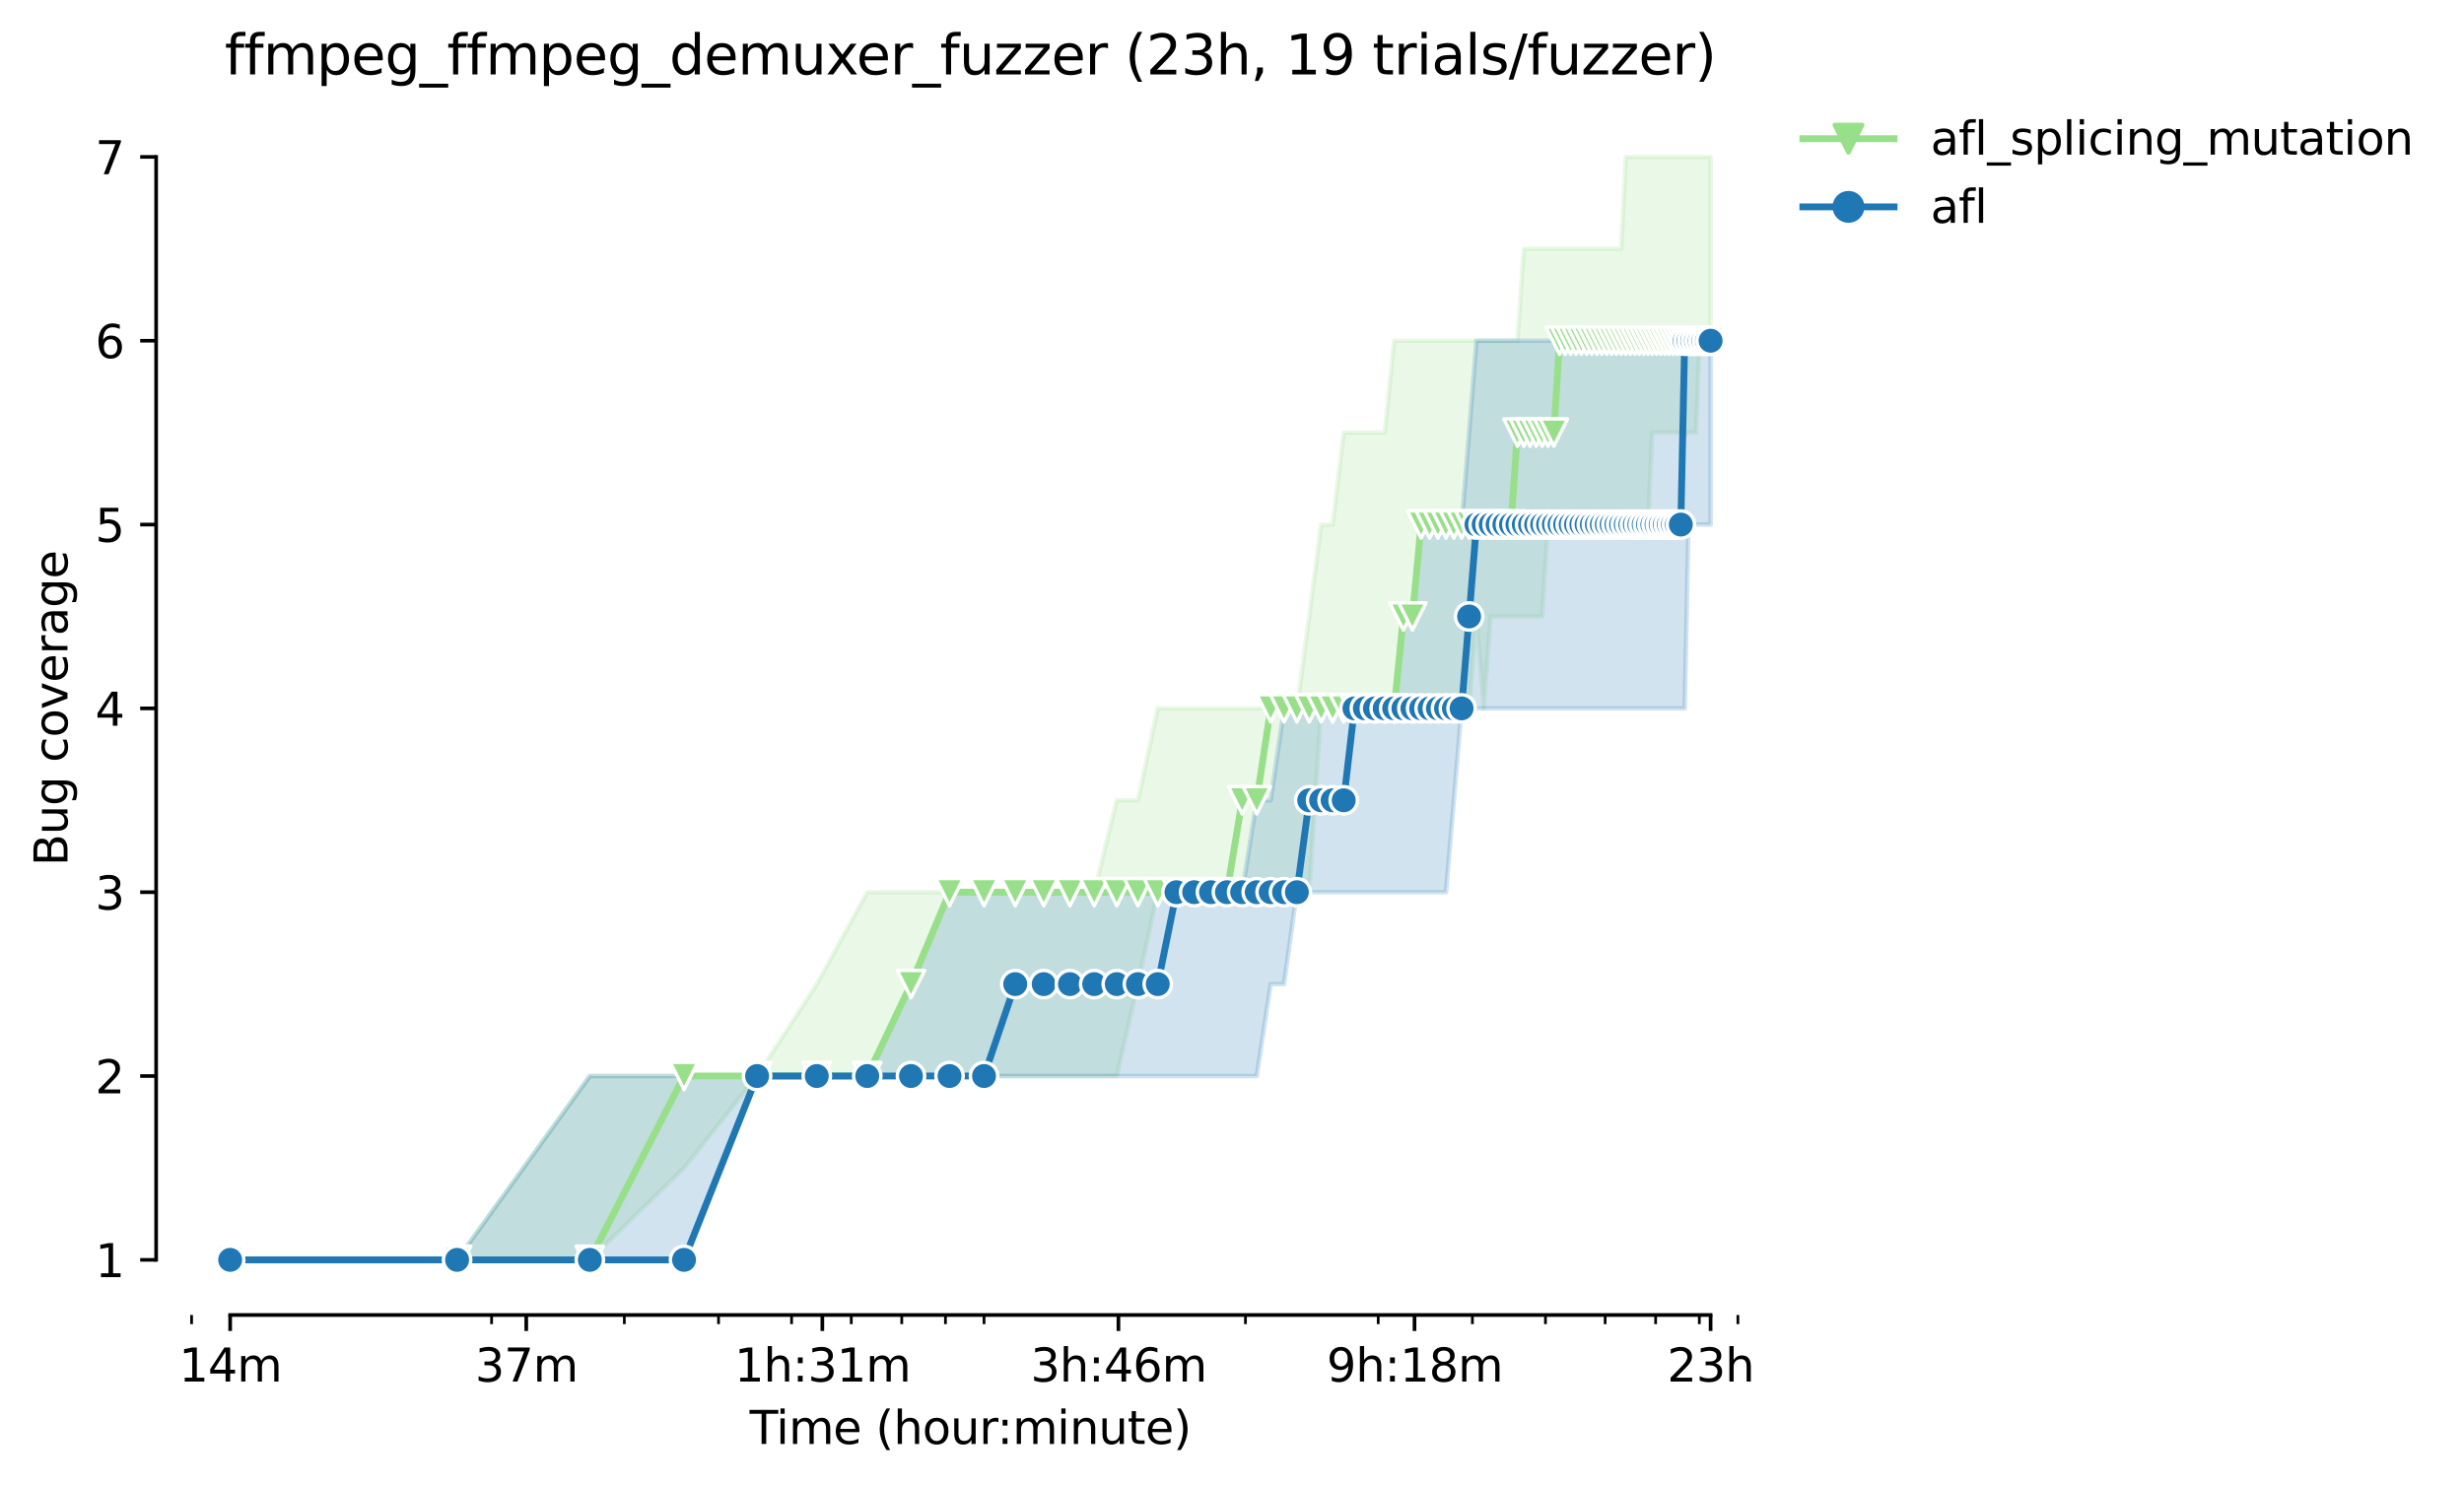 <?xml version="1.0" encoding="utf-8" standalone="no"?>
<!DOCTYPE svg PUBLIC "-//W3C//DTD SVG 1.1//EN"
  "http://www.w3.org/Graphics/SVG/1.1/DTD/svg11.dtd">
<svg height="325.986pt" version="1.1" viewBox="0 0 540.345 325.986" width="540.345pt" xmlns="http://www.w3.org/2000/svg" xmlns:xlink="http://www.w3.org/1999/xlink">
 <defs>
  <style type="text/css">*{stroke-linecap:butt;stroke-linejoin:round;}</style>
 </defs>
 <g id="figure_1">
  <g id="patch_1">
   <path d="M 0 325.986 
L 540.345 325.986 
L 540.345 0 
L 0 0 
z
" style="fill:#ffffff;"/>
  </g>
  <g id="axes_1">
   <g id="patch_2">
    <path d="M 34.241 288.43 
L 391.361 288.43 
L 391.361 22.318 
L 34.241 22.318 
z
" style="fill:#ffffff;"/>
   </g>
   <g id="PolyCollection_1">
    <defs>
     <path d="M 50.473 -49.652 
L 50.473 -49.652 
L 100.24 -49.652 
L 129.351 -49.652 
L 150.006 -69.812 
L 166.027 -89.972 
L 179.118 -89.972 
L 190.185 -89.972 
L 199.773 -89.972 
L 208.229 -89.972 
L 215.794 -89.972 
L 222.637 -89.972 
L 228.884 -89.972 
L 234.631 -89.972 
L 239.952 -89.972 
L 244.905 -89.972 
L 249.539 -110.132 
L 253.892 -130.292 
L 257.996 -130.292 
L 261.878 -130.292 
L 265.56 -130.292 
L 269.063 -130.292 
L 272.403 -130.292 
L 275.595 -130.292 
L 278.651 -130.292 
L 281.582 -130.292 
L 284.398 -130.292 
L 287.107 -130.292 
L 289.718 -170.612 
L 292.238 -170.612 
L 294.672 -170.612 
L 297.026 -170.612 
L 299.306 -170.612 
L 301.515 -170.612 
L 303.658 -170.612 
L 305.74 -170.612 
L 307.762 -170.612 
L 309.729 -170.612 
L 311.644 -170.612 
L 313.509 -170.612 
L 315.327 -170.612 
L 317.1 -170.612 
L 318.83 -170.612 
L 320.519 -170.612 
L 322.17 -170.612 
L 323.783 -190.772 
L 325.361 -170.612 
L 326.906 -190.772 
L 328.417 -190.772 
L 329.898 -190.772 
L 331.348 -190.772 
L 332.77 -190.772 
L 334.164 -190.772 
L 335.532 -190.772 
L 336.874 -190.772 
L 338.191 -190.772 
L 339.485 -210.932 
L 340.756 -210.932 
L 342.004 -210.932 
L 343.232 -210.932 
L 344.438 -210.932 
L 345.625 -210.932 
L 346.793 -210.932 
L 347.941 -210.932 
L 349.072 -210.932 
L 350.185 -210.932 
L 351.281 -210.932 
L 352.361 -210.932 
L 353.425 -210.932 
L 354.473 -210.932 
L 355.506 -210.932 
L 356.524 -210.932 
L 357.529 -210.932 
L 358.519 -210.932 
L 359.496 -210.932 
L 360.46 -210.932 
L 361.411 -210.932 
L 362.349 -231.092 
L 363.276 -231.092 
L 364.19 -231.092 
L 365.093 -231.092 
L 365.985 -231.092 
L 366.866 -231.092 
L 367.736 -231.092 
L 368.596 -231.092 
L 369.446 -230.588 
L 370.286 -231.092 
L 371.116 -231.092 
L 371.936 -231.092 
L 372.748 -251.252 
L 373.55 -251.252 
L 374.343 -251.252 
L 375.128 -251.252 
L 375.128 -291.572 
L 375.128 -291.572 
L 374.343 -291.572 
L 373.55 -291.572 
L 372.748 -291.572 
L 371.936 -291.572 
L 371.116 -291.572 
L 370.286 -291.572 
L 369.446 -291.572 
L 368.596 -291.572 
L 367.736 -291.572 
L 366.866 -291.572 
L 365.985 -291.572 
L 365.093 -291.572 
L 364.19 -291.572 
L 363.276 -291.572 
L 362.349 -291.572 
L 361.411 -291.572 
L 360.46 -291.572 
L 359.496 -291.572 
L 358.519 -291.572 
L 357.529 -291.572 
L 356.524 -291.572 
L 355.506 -271.412 
L 354.473 -271.412 
L 353.425 -271.412 
L 352.361 -271.412 
L 351.281 -271.412 
L 350.185 -271.412 
L 349.072 -271.412 
L 347.941 -271.412 
L 346.793 -271.412 
L 345.625 -271.412 
L 344.438 -271.412 
L 343.232 -271.412 
L 342.004 -271.412 
L 340.756 -271.412 
L 339.485 -271.412 
L 338.191 -271.412 
L 336.874 -271.412 
L 335.532 -271.412 
L 334.164 -271.412 
L 332.77 -251.252 
L 331.348 -251.252 
L 329.898 -251.252 
L 328.417 -251.252 
L 326.906 -251.252 
L 325.361 -251.252 
L 323.783 -251.252 
L 322.17 -251.252 
L 320.519 -251.252 
L 318.83 -251.252 
L 317.1 -251.252 
L 315.327 -251.252 
L 313.509 -251.252 
L 311.644 -251.252 
L 309.729 -251.252 
L 307.762 -251.252 
L 305.74 -251.252 
L 303.658 -231.092 
L 301.515 -231.092 
L 299.306 -231.092 
L 297.026 -231.092 
L 294.672 -231.092 
L 292.238 -210.932 
L 289.718 -210.932 
L 287.107 -190.772 
L 284.398 -170.612 
L 281.582 -170.612 
L 278.651 -170.612 
L 275.595 -170.612 
L 272.403 -170.612 
L 269.063 -170.612 
L 265.56 -170.612 
L 261.878 -170.612 
L 257.996 -170.612 
L 253.892 -170.612 
L 249.539 -150.452 
L 244.905 -150.452 
L 239.952 -130.292 
L 234.631 -130.292 
L 228.884 -130.292 
L 222.637 -130.292 
L 215.794 -130.292 
L 208.229 -130.292 
L 199.773 -130.292 
L 190.185 -130.292 
L 179.118 -110.132 
L 166.027 -89.972 
L 150.006 -89.972 
L 129.351 -89.972 
L 100.24 -49.652 
L 50.473 -49.652 
z
" id="mbd1ba71d2b" style="stroke:#98df8a;stroke-opacity:0.2;"/>
    </defs>
    <g clip-path="url(#p5bd0bc0f8b)">
     <use style="fill:#98df8a;fill-opacity:0.2;stroke:#98df8a;stroke-opacity:0.2;" x="0" xlink:href="#mbd1ba71d2b" y="325.986"/>
    </g>
   </g>
   <g id="PolyCollection_2">
    <defs>
     <path d="M 50.473 -49.652 
L 50.473 -49.652 
L 100.24 -49.652 
L 129.351 -49.652 
L 150.006 -49.652 
L 166.027 -89.972 
L 179.118 -89.972 
L 190.185 -89.972 
L 199.773 -89.972 
L 208.229 -89.972 
L 215.794 -89.972 
L 222.637 -89.972 
L 228.884 -89.972 
L 234.631 -89.972 
L 239.952 -89.972 
L 244.905 -89.972 
L 249.539 -89.972 
L 253.892 -89.972 
L 257.996 -89.972 
L 261.878 -89.972 
L 265.56 -89.972 
L 269.063 -89.972 
L 272.403 -89.972 
L 275.595 -89.972 
L 278.651 -110.132 
L 281.582 -110.132 
L 284.398 -130.292 
L 287.107 -130.292 
L 289.718 -130.292 
L 292.238 -130.292 
L 294.672 -130.292 
L 297.026 -130.292 
L 299.306 -130.292 
L 301.515 -130.292 
L 303.658 -130.292 
L 305.74 -130.292 
L 307.762 -130.292 
L 309.729 -130.292 
L 311.644 -130.292 
L 313.509 -130.292 
L 315.327 -130.292 
L 317.1 -130.292 
L 318.83 -150.452 
L 320.519 -170.612 
L 322.17 -170.612 
L 323.783 -170.612 
L 325.361 -170.612 
L 326.906 -170.612 
L 328.417 -170.612 
L 329.898 -170.612 
L 331.348 -170.612 
L 332.77 -170.612 
L 334.164 -170.612 
L 335.532 -170.612 
L 336.874 -170.612 
L 338.191 -170.612 
L 339.485 -170.612 
L 340.756 -170.612 
L 342.004 -170.612 
L 343.232 -170.612 
L 344.438 -170.612 
L 345.625 -170.612 
L 346.793 -170.612 
L 347.941 -170.612 
L 349.072 -170.612 
L 350.185 -170.612 
L 351.281 -170.612 
L 352.361 -170.612 
L 353.425 -170.612 
L 354.473 -170.612 
L 355.506 -170.612 
L 356.524 -170.612 
L 357.529 -170.612 
L 358.519 -170.612 
L 359.496 -170.612 
L 360.46 -170.612 
L 361.411 -170.612 
L 362.349 -170.612 
L 363.276 -170.612 
L 364.19 -170.612 
L 365.093 -170.612 
L 365.985 -170.612 
L 366.866 -170.612 
L 367.736 -170.612 
L 368.596 -170.612 
L 369.446 -170.612 
L 370.286 -210.932 
L 371.116 -210.932 
L 371.936 -210.932 
L 372.748 -210.932 
L 373.55 -210.932 
L 374.343 -210.932 
L 375.128 -210.932 
L 375.128 -251.252 
L 375.128 -251.252 
L 374.343 -251.252 
L 373.55 -251.252 
L 372.748 -251.252 
L 371.936 -251.252 
L 371.116 -251.252 
L 370.286 -251.252 
L 369.446 -251.252 
L 368.596 -251.252 
L 367.736 -251.252 
L 366.866 -251.252 
L 365.985 -251.252 
L 365.093 -251.252 
L 364.19 -251.252 
L 363.276 -251.252 
L 362.349 -251.252 
L 361.411 -251.252 
L 360.46 -251.252 
L 359.496 -251.252 
L 358.519 -251.252 
L 357.529 -251.252 
L 356.524 -251.252 
L 355.506 -251.252 
L 354.473 -251.252 
L 353.425 -251.252 
L 352.361 -251.252 
L 351.281 -251.252 
L 350.185 -251.252 
L 349.072 -251.252 
L 347.941 -251.252 
L 346.793 -251.252 
L 345.625 -251.252 
L 344.438 -251.252 
L 343.232 -251.252 
L 342.004 -251.252 
L 340.756 -251.252 
L 339.485 -251.252 
L 338.191 -251.252 
L 336.874 -251.252 
L 335.532 -251.252 
L 334.164 -251.252 
L 332.77 -251.252 
L 331.348 -251.252 
L 329.898 -251.252 
L 328.417 -251.252 
L 326.906 -251.252 
L 325.361 -251.252 
L 323.783 -251.252 
L 322.17 -231.092 
L 320.519 -210.932 
L 318.83 -210.932 
L 317.1 -210.932 
L 315.327 -210.932 
L 313.509 -210.932 
L 311.644 -210.932 
L 309.729 -190.772 
L 307.762 -190.772 
L 305.74 -170.612 
L 303.658 -170.612 
L 301.515 -170.612 
L 299.306 -170.612 
L 297.026 -170.612 
L 294.672 -170.612 
L 292.238 -170.612 
L 289.718 -170.612 
L 287.107 -170.612 
L 284.398 -170.612 
L 281.582 -170.612 
L 278.651 -150.452 
L 275.595 -150.452 
L 272.403 -130.292 
L 269.063 -130.292 
L 265.56 -130.292 
L 261.878 -130.292 
L 257.996 -130.292 
L 253.892 -130.292 
L 249.539 -130.292 
L 244.905 -130.292 
L 239.952 -130.292 
L 234.631 -130.292 
L 228.884 -130.292 
L 222.637 -130.292 
L 215.794 -130.292 
L 208.229 -130.292 
L 199.773 -110.132 
L 190.185 -89.972 
L 179.118 -89.972 
L 166.027 -89.972 
L 150.006 -89.972 
L 129.351 -89.972 
L 100.24 -49.652 
L 50.473 -49.652 
z
" id="md959e0fbcb" style="stroke:#1f77b4;stroke-opacity:0.2;"/>
    </defs>
    <g clip-path="url(#p5bd0bc0f8b)">
     <use style="fill:#1f77b4;fill-opacity:0.2;stroke:#1f77b4;stroke-opacity:0.2;" x="0" xlink:href="#md959e0fbcb" y="325.986"/>
    </g>
   </g>
   <g id="matplotlib.axis_1">
    <g id="xtick_1">
     <g id="line2d_1">
      <defs>
       <path d="M 0 0 
L 0 3.5 
" id="m77f9c95058" style="stroke:#000000;stroke-width:0.8;"/>
      </defs>
      <g>
       <use style="stroke:#000000;stroke-width:0.8;" x="50.473" xlink:href="#m77f9c95058" y="288.43"/>
      </g>
     </g>
     <g id="text_1">
      <!-- 14m -->
      <g transform="translate(39.241 303.029)scale(0.1 -0.1)">
       <defs>
        <path d="M 794 531 
L 1825 531 
L 1825 4091 
L 703 3866 
L 703 4441 
L 1819 4666 
L 2450 4666 
L 2450 531 
L 3481 531 
L 3481 0 
L 794 0 
L 794 531 
z
" id="DejaVuSans-31" transform="scale(0.016)"/>
        <path d="M 2419 4116 
L 825 1625 
L 2419 1625 
L 2419 4116 
z
M 2253 4666 
L 3047 4666 
L 3047 1625 
L 3713 1625 
L 3713 1100 
L 3047 1100 
L 3047 0 
L 2419 0 
L 2419 1100 
L 313 1100 
L 313 1709 
L 2253 4666 
z
" id="DejaVuSans-34" transform="scale(0.016)"/>
        <path d="M 3328 2828 
Q 3544 3216 3844 3400 
Q 4144 3584 4550 3584 
Q 5097 3584 5394 3201 
Q 5691 2819 5691 2113 
L 5691 0 
L 5113 0 
L 5113 2094 
Q 5113 2597 4934 2840 
Q 4756 3084 4391 3084 
Q 3944 3084 3684 2787 
Q 3425 2491 3425 1978 
L 3425 0 
L 2847 0 
L 2847 2094 
Q 2847 2600 2669 2842 
Q 2491 3084 2119 3084 
Q 1678 3084 1418 2786 
Q 1159 2488 1159 1978 
L 1159 0 
L 581 0 
L 581 3500 
L 1159 3500 
L 1159 2956 
Q 1356 3278 1631 3431 
Q 1906 3584 2284 3584 
Q 2666 3584 2933 3390 
Q 3200 3197 3328 2828 
z
" id="DejaVuSans-6d" transform="scale(0.016)"/>
       </defs>
       <use xlink:href="#DejaVuSans-31"/>
       <use x="63.623" xlink:href="#DejaVuSans-34"/>
       <use x="127.246" xlink:href="#DejaVuSans-6d"/>
      </g>
     </g>
    </g>
    <g id="xtick_2">
     <g id="line2d_2">
      <g>
       <use style="stroke:#000000;stroke-width:0.8;" x="115.404" xlink:href="#m77f9c95058" y="288.43"/>
      </g>
     </g>
     <g id="text_2">
      <!-- 37m -->
      <g transform="translate(104.172 303.029)scale(0.1 -0.1)">
       <defs>
        <path d="M 2597 2516 
Q 3050 2419 3304 2112 
Q 3559 1806 3559 1356 
Q 3559 666 3084 287 
Q 2609 -91 1734 -91 
Q 1441 -91 1130 -33 
Q 819 25 488 141 
L 488 750 
Q 750 597 1062 519 
Q 1375 441 1716 441 
Q 2309 441 2620 675 
Q 2931 909 2931 1356 
Q 2931 1769 2642 2001 
Q 2353 2234 1838 2234 
L 1294 2234 
L 1294 2753 
L 1863 2753 
Q 2328 2753 2575 2939 
Q 2822 3125 2822 3475 
Q 2822 3834 2567 4026 
Q 2313 4219 1838 4219 
Q 1578 4219 1281 4162 
Q 984 4106 628 3988 
L 628 4550 
Q 988 4650 1302 4700 
Q 1616 4750 1894 4750 
Q 2613 4750 3031 4423 
Q 3450 4097 3450 3541 
Q 3450 3153 3228 2886 
Q 3006 2619 2597 2516 
z
" id="DejaVuSans-33" transform="scale(0.016)"/>
        <path d="M 525 4666 
L 3525 4666 
L 3525 4397 
L 1831 0 
L 1172 0 
L 2766 4134 
L 525 4134 
L 525 4666 
z
" id="DejaVuSans-37" transform="scale(0.016)"/>
       </defs>
       <use xlink:href="#DejaVuSans-33"/>
       <use x="63.623" xlink:href="#DejaVuSans-37"/>
       <use x="127.246" xlink:href="#DejaVuSans-6d"/>
      </g>
     </g>
    </g>
    <g id="xtick_3">
     <g id="line2d_3">
      <g>
       <use style="stroke:#000000;stroke-width:0.8;" x="180.336" xlink:href="#m77f9c95058" y="288.43"/>
      </g>
     </g>
     <g id="text_3">
      <!-- 1h:31m -->
      <g transform="translate(161.068 303.029)scale(0.1 -0.1)">
       <defs>
        <path d="M 3513 2113 
L 3513 0 
L 2938 0 
L 2938 2094 
Q 2938 2591 2744 2837 
Q 2550 3084 2163 3084 
Q 1697 3084 1428 2787 
Q 1159 2491 1159 1978 
L 1159 0 
L 581 0 
L 581 4863 
L 1159 4863 
L 1159 2956 
Q 1366 3272 1645 3428 
Q 1925 3584 2291 3584 
Q 2894 3584 3203 3211 
Q 3513 2838 3513 2113 
z
" id="DejaVuSans-68" transform="scale(0.016)"/>
        <path d="M 750 794 
L 1409 794 
L 1409 0 
L 750 0 
L 750 794 
z
M 750 3309 
L 1409 3309 
L 1409 2516 
L 750 2516 
L 750 3309 
z
" id="DejaVuSans-3a" transform="scale(0.016)"/>
       </defs>
       <use xlink:href="#DejaVuSans-31"/>
       <use x="63.623" xlink:href="#DejaVuSans-68"/>
       <use x="127.002" xlink:href="#DejaVuSans-3a"/>
       <use x="160.693" xlink:href="#DejaVuSans-33"/>
       <use x="224.316" xlink:href="#DejaVuSans-31"/>
       <use x="287.939" xlink:href="#DejaVuSans-6d"/>
      </g>
     </g>
    </g>
    <g id="xtick_4">
     <g id="line2d_4">
      <g>
       <use style="stroke:#000000;stroke-width:0.8;" x="245.267" xlink:href="#m77f9c95058" y="288.43"/>
      </g>
     </g>
     <g id="text_4">
      <!-- 3h:46m -->
      <g transform="translate(225.999 303.029)scale(0.1 -0.1)">
       <defs>
        <path d="M 2113 2584 
Q 1688 2584 1439 2293 
Q 1191 2003 1191 1497 
Q 1191 994 1439 701 
Q 1688 409 2113 409 
Q 2538 409 2786 701 
Q 3034 994 3034 1497 
Q 3034 2003 2786 2293 
Q 2538 2584 2113 2584 
z
M 3366 4563 
L 3366 3988 
Q 3128 4100 2886 4159 
Q 2644 4219 2406 4219 
Q 1781 4219 1451 3797 
Q 1122 3375 1075 2522 
Q 1259 2794 1537 2939 
Q 1816 3084 2150 3084 
Q 2853 3084 3261 2657 
Q 3669 2231 3669 1497 
Q 3669 778 3244 343 
Q 2819 -91 2113 -91 
Q 1303 -91 875 529 
Q 447 1150 447 2328 
Q 447 3434 972 4092 
Q 1497 4750 2381 4750 
Q 2619 4750 2861 4703 
Q 3103 4656 3366 4563 
z
" id="DejaVuSans-36" transform="scale(0.016)"/>
       </defs>
       <use xlink:href="#DejaVuSans-33"/>
       <use x="63.623" xlink:href="#DejaVuSans-68"/>
       <use x="127.002" xlink:href="#DejaVuSans-3a"/>
       <use x="160.693" xlink:href="#DejaVuSans-34"/>
       <use x="224.316" xlink:href="#DejaVuSans-36"/>
       <use x="287.939" xlink:href="#DejaVuSans-6d"/>
      </g>
     </g>
    </g>
    <g id="xtick_5">
     <g id="line2d_5">
      <g>
       <use style="stroke:#000000;stroke-width:0.8;" x="310.198" xlink:href="#m77f9c95058" y="288.43"/>
      </g>
     </g>
     <g id="text_5">
      <!-- 9h:18m -->
      <g transform="translate(290.93 303.029)scale(0.1 -0.1)">
       <defs>
        <path d="M 703 97 
L 703 672 
Q 941 559 1184 500 
Q 1428 441 1663 441 
Q 2288 441 2617 861 
Q 2947 1281 2994 2138 
Q 2813 1869 2534 1725 
Q 2256 1581 1919 1581 
Q 1219 1581 811 2004 
Q 403 2428 403 3163 
Q 403 3881 828 4315 
Q 1253 4750 1959 4750 
Q 2769 4750 3195 4129 
Q 3622 3509 3622 2328 
Q 3622 1225 3098 567 
Q 2575 -91 1691 -91 
Q 1453 -91 1209 -44 
Q 966 3 703 97 
z
M 1959 2075 
Q 2384 2075 2632 2365 
Q 2881 2656 2881 3163 
Q 2881 3666 2632 3958 
Q 2384 4250 1959 4250 
Q 1534 4250 1286 3958 
Q 1038 3666 1038 3163 
Q 1038 2656 1286 2365 
Q 1534 2075 1959 2075 
z
" id="DejaVuSans-39" transform="scale(0.016)"/>
        <path d="M 2034 2216 
Q 1584 2216 1326 1975 
Q 1069 1734 1069 1313 
Q 1069 891 1326 650 
Q 1584 409 2034 409 
Q 2484 409 2743 651 
Q 3003 894 3003 1313 
Q 3003 1734 2745 1975 
Q 2488 2216 2034 2216 
z
M 1403 2484 
Q 997 2584 770 2862 
Q 544 3141 544 3541 
Q 544 4100 942 4425 
Q 1341 4750 2034 4750 
Q 2731 4750 3128 4425 
Q 3525 4100 3525 3541 
Q 3525 3141 3298 2862 
Q 3072 2584 2669 2484 
Q 3125 2378 3379 2068 
Q 3634 1759 3634 1313 
Q 3634 634 3220 271 
Q 2806 -91 2034 -91 
Q 1263 -91 848 271 
Q 434 634 434 1313 
Q 434 1759 690 2068 
Q 947 2378 1403 2484 
z
M 1172 3481 
Q 1172 3119 1398 2916 
Q 1625 2713 2034 2713 
Q 2441 2713 2670 2916 
Q 2900 3119 2900 3481 
Q 2900 3844 2670 4047 
Q 2441 4250 2034 4250 
Q 1625 4250 1398 4047 
Q 1172 3844 1172 3481 
z
" id="DejaVuSans-38" transform="scale(0.016)"/>
       </defs>
       <use xlink:href="#DejaVuSans-39"/>
       <use x="63.623" xlink:href="#DejaVuSans-68"/>
       <use x="127.002" xlink:href="#DejaVuSans-3a"/>
       <use x="160.693" xlink:href="#DejaVuSans-31"/>
       <use x="224.316" xlink:href="#DejaVuSans-38"/>
       <use x="287.939" xlink:href="#DejaVuSans-6d"/>
      </g>
     </g>
    </g>
    <g id="xtick_6">
     <g id="line2d_6">
      <g>
       <use style="stroke:#000000;stroke-width:0.8;" x="375.129" xlink:href="#m77f9c95058" y="288.43"/>
      </g>
     </g>
     <g id="text_6">
      <!-- 23h -->
      <g transform="translate(365.598 303.029)scale(0.1 -0.1)">
       <defs>
        <path d="M 1228 531 
L 3431 531 
L 3431 0 
L 469 0 
L 469 531 
Q 828 903 1448 1529 
Q 2069 2156 2228 2338 
Q 2531 2678 2651 2914 
Q 2772 3150 2772 3378 
Q 2772 3750 2511 3984 
Q 2250 4219 1831 4219 
Q 1534 4219 1204 4116 
Q 875 4013 500 3803 
L 500 4441 
Q 881 4594 1212 4672 
Q 1544 4750 1819 4750 
Q 2544 4750 2975 4387 
Q 3406 4025 3406 3419 
Q 3406 3131 3298 2873 
Q 3191 2616 2906 2266 
Q 2828 2175 2409 1742 
Q 1991 1309 1228 531 
z
" id="DejaVuSans-32" transform="scale(0.016)"/>
       </defs>
       <use xlink:href="#DejaVuSans-32"/>
       <use x="63.623" xlink:href="#DejaVuSans-33"/>
       <use x="127.246" xlink:href="#DejaVuSans-68"/>
      </g>
     </g>
    </g>
    <g id="xtick_7">
     <g id="line2d_7">
      <defs>
       <path d="M 0 0 
L 0 2 
" id="mc5c654a7b3" style="stroke:#000000;stroke-width:0.6;"/>
      </defs>
      <g>
       <use style="stroke:#000000;stroke-width:0.6;" x="42.017" xlink:href="#mc5c654a7b3" y="288.43"/>
      </g>
     </g>
    </g>
    <g id="xtick_8">
     <g id="line2d_8">
      <g>
       <use style="stroke:#000000;stroke-width:0.6;" x="107.804" xlink:href="#mc5c654a7b3" y="288.43"/>
      </g>
     </g>
    </g>
    <g id="xtick_9">
     <g id="line2d_9">
      <g>
       <use style="stroke:#000000;stroke-width:0.6;" x="136.916" xlink:href="#mc5c654a7b3" y="288.43"/>
      </g>
     </g>
    </g>
    <g id="xtick_10">
     <g id="line2d_10">
      <g>
       <use style="stroke:#000000;stroke-width:0.6;" x="157.571" xlink:href="#mc5c654a7b3" y="288.43"/>
      </g>
     </g>
    </g>
    <g id="xtick_11">
     <g id="line2d_11">
      <g>
       <use style="stroke:#000000;stroke-width:0.6;" x="173.592" xlink:href="#mc5c654a7b3" y="288.43"/>
      </g>
     </g>
    </g>
    <g id="xtick_12">
     <g id="line2d_12">
      <g>
       <use style="stroke:#000000;stroke-width:0.6;" x="186.682" xlink:href="#mc5c654a7b3" y="288.43"/>
      </g>
     </g>
    </g>
    <g id="xtick_13">
     <g id="line2d_13">
      <g>
       <use style="stroke:#000000;stroke-width:0.6;" x="197.75" xlink:href="#mc5c654a7b3" y="288.43"/>
      </g>
     </g>
    </g>
    <g id="xtick_14">
     <g id="line2d_14">
      <g>
       <use style="stroke:#000000;stroke-width:0.6;" x="207.337" xlink:href="#mc5c654a7b3" y="288.43"/>
      </g>
     </g>
    </g>
    <g id="xtick_15">
     <g id="line2d_15">
      <g>
       <use style="stroke:#000000;stroke-width:0.6;" x="215.794" xlink:href="#mc5c654a7b3" y="288.43"/>
      </g>
     </g>
    </g>
    <g id="xtick_16">
     <g id="line2d_16">
      <g>
       <use style="stroke:#000000;stroke-width:0.6;" x="273.125" xlink:href="#mc5c654a7b3" y="288.43"/>
      </g>
     </g>
    </g>
    <g id="xtick_17">
     <g id="line2d_17">
      <g>
       <use style="stroke:#000000;stroke-width:0.6;" x="302.237" xlink:href="#mc5c654a7b3" y="288.43"/>
      </g>
     </g>
    </g>
    <g id="xtick_18">
     <g id="line2d_18">
      <g>
       <use style="stroke:#000000;stroke-width:0.6;" x="322.891" xlink:href="#mc5c654a7b3" y="288.43"/>
      </g>
     </g>
    </g>
    <g id="xtick_19">
     <g id="line2d_19">
      <g>
       <use style="stroke:#000000;stroke-width:0.6;" x="338.913" xlink:href="#mc5c654a7b3" y="288.43"/>
      </g>
     </g>
    </g>
    <g id="xtick_20">
     <g id="line2d_20">
      <g>
       <use style="stroke:#000000;stroke-width:0.6;" x="352.003" xlink:href="#mc5c654a7b3" y="288.43"/>
      </g>
     </g>
    </g>
    <g id="xtick_21">
     <g id="line2d_21">
      <g>
       <use style="stroke:#000000;stroke-width:0.6;" x="363.071" xlink:href="#mc5c654a7b3" y="288.43"/>
      </g>
     </g>
    </g>
    <g id="xtick_22">
     <g id="line2d_22">
      <g>
       <use style="stroke:#000000;stroke-width:0.6;" x="372.658" xlink:href="#mc5c654a7b3" y="288.43"/>
      </g>
     </g>
    </g>
    <g id="xtick_23">
     <g id="line2d_23">
      <g>
       <use style="stroke:#000000;stroke-width:0.6;" x="381.115" xlink:href="#mc5c654a7b3" y="288.43"/>
      </g>
     </g>
    </g>
    <g id="text_7">
     <!-- Time (hour:minute) -->
     <g transform="translate(164.394 316.707)scale(0.1 -0.1)">
      <defs>
       <path d="M -19 4666 
L 3928 4666 
L 3928 4134 
L 2272 4134 
L 2272 0 
L 1638 0 
L 1638 4134 
L -19 4134 
L -19 4666 
z
" id="DejaVuSans-54" transform="scale(0.016)"/>
       <path d="M 603 3500 
L 1178 3500 
L 1178 0 
L 603 0 
L 603 3500 
z
M 603 4863 
L 1178 4863 
L 1178 4134 
L 603 4134 
L 603 4863 
z
" id="DejaVuSans-69" transform="scale(0.016)"/>
       <path d="M 3597 1894 
L 3597 1613 
L 953 1613 
Q 991 1019 1311 708 
Q 1631 397 2203 397 
Q 2534 397 2845 478 
Q 3156 559 3463 722 
L 3463 178 
Q 3153 47 2828 -22 
Q 2503 -91 2169 -91 
Q 1331 -91 842 396 
Q 353 884 353 1716 
Q 353 2575 817 3079 
Q 1281 3584 2069 3584 
Q 2775 3584 3186 3129 
Q 3597 2675 3597 1894 
z
M 3022 2063 
Q 3016 2534 2758 2815 
Q 2500 3097 2075 3097 
Q 1594 3097 1305 2825 
Q 1016 2553 972 2059 
L 3022 2063 
z
" id="DejaVuSans-65" transform="scale(0.016)"/>
       <path id="DejaVuSans-20" transform="scale(0.016)"/>
       <path d="M 1984 4856 
Q 1566 4138 1362 3434 
Q 1159 2731 1159 2009 
Q 1159 1288 1364 580 
Q 1569 -128 1984 -844 
L 1484 -844 
Q 1016 -109 783 600 
Q 550 1309 550 2009 
Q 550 2706 781 3412 
Q 1013 4119 1484 4856 
L 1984 4856 
z
" id="DejaVuSans-28" transform="scale(0.016)"/>
       <path d="M 1959 3097 
Q 1497 3097 1228 2736 
Q 959 2375 959 1747 
Q 959 1119 1226 758 
Q 1494 397 1959 397 
Q 2419 397 2687 759 
Q 2956 1122 2956 1747 
Q 2956 2369 2687 2733 
Q 2419 3097 1959 3097 
z
M 1959 3584 
Q 2709 3584 3137 3096 
Q 3566 2609 3566 1747 
Q 3566 888 3137 398 
Q 2709 -91 1959 -91 
Q 1206 -91 779 398 
Q 353 888 353 1747 
Q 353 2609 779 3096 
Q 1206 3584 1959 3584 
z
" id="DejaVuSans-6f" transform="scale(0.016)"/>
       <path d="M 544 1381 
L 544 3500 
L 1119 3500 
L 1119 1403 
Q 1119 906 1312 657 
Q 1506 409 1894 409 
Q 2359 409 2629 706 
Q 2900 1003 2900 1516 
L 2900 3500 
L 3475 3500 
L 3475 0 
L 2900 0 
L 2900 538 
Q 2691 219 2414 64 
Q 2138 -91 1772 -91 
Q 1169 -91 856 284 
Q 544 659 544 1381 
z
M 1991 3584 
L 1991 3584 
z
" id="DejaVuSans-75" transform="scale(0.016)"/>
       <path d="M 2631 2963 
Q 2534 3019 2420 3045 
Q 2306 3072 2169 3072 
Q 1681 3072 1420 2755 
Q 1159 2438 1159 1844 
L 1159 0 
L 581 0 
L 581 3500 
L 1159 3500 
L 1159 2956 
Q 1341 3275 1631 3429 
Q 1922 3584 2338 3584 
Q 2397 3584 2469 3576 
Q 2541 3569 2628 3553 
L 2631 2963 
z
" id="DejaVuSans-72" transform="scale(0.016)"/>
       <path d="M 3513 2113 
L 3513 0 
L 2938 0 
L 2938 2094 
Q 2938 2591 2744 2837 
Q 2550 3084 2163 3084 
Q 1697 3084 1428 2787 
Q 1159 2491 1159 1978 
L 1159 0 
L 581 0 
L 581 3500 
L 1159 3500 
L 1159 2956 
Q 1366 3272 1645 3428 
Q 1925 3584 2291 3584 
Q 2894 3584 3203 3211 
Q 3513 2838 3513 2113 
z
" id="DejaVuSans-6e" transform="scale(0.016)"/>
       <path d="M 1172 4494 
L 1172 3500 
L 2356 3500 
L 2356 3053 
L 1172 3053 
L 1172 1153 
Q 1172 725 1289 603 
Q 1406 481 1766 481 
L 2356 481 
L 2356 0 
L 1766 0 
Q 1100 0 847 248 
Q 594 497 594 1153 
L 594 3053 
L 172 3053 
L 172 3500 
L 594 3500 
L 594 4494 
L 1172 4494 
z
" id="DejaVuSans-74" transform="scale(0.016)"/>
       <path d="M 513 4856 
L 1013 4856 
Q 1481 4119 1714 3412 
Q 1947 2706 1947 2009 
Q 1947 1309 1714 600 
Q 1481 -109 1013 -844 
L 513 -844 
Q 928 -128 1133 580 
Q 1338 1288 1338 2009 
Q 1338 2731 1133 3434 
Q 928 4138 513 4856 
z
" id="DejaVuSans-29" transform="scale(0.016)"/>
      </defs>
      <use xlink:href="#DejaVuSans-54"/>
      <use x="57.959" xlink:href="#DejaVuSans-69"/>
      <use x="85.742" xlink:href="#DejaVuSans-6d"/>
      <use x="183.154" xlink:href="#DejaVuSans-65"/>
      <use x="244.678" xlink:href="#DejaVuSans-20"/>
      <use x="276.465" xlink:href="#DejaVuSans-28"/>
      <use x="315.479" xlink:href="#DejaVuSans-68"/>
      <use x="378.857" xlink:href="#DejaVuSans-6f"/>
      <use x="440.039" xlink:href="#DejaVuSans-75"/>
      <use x="503.418" xlink:href="#DejaVuSans-72"/>
      <use x="542.781" xlink:href="#DejaVuSans-3a"/>
      <use x="576.473" xlink:href="#DejaVuSans-6d"/>
      <use x="673.885" xlink:href="#DejaVuSans-69"/>
      <use x="701.668" xlink:href="#DejaVuSans-6e"/>
      <use x="765.047" xlink:href="#DejaVuSans-75"/>
      <use x="828.426" xlink:href="#DejaVuSans-74"/>
      <use x="867.635" xlink:href="#DejaVuSans-65"/>
      <use x="929.158" xlink:href="#DejaVuSans-29"/>
     </g>
    </g>
   </g>
   <g id="matplotlib.axis_2">
    <g id="ytick_1">
     <g id="line2d_24">
      <defs>
       <path d="M 0 0 
L -3.5 0 
" id="mfb7351ba07" style="stroke:#000000;stroke-width:0.8;"/>
      </defs>
      <g>
       <use style="stroke:#000000;stroke-width:0.8;" x="34.241" xlink:href="#mfb7351ba07" y="276.334"/>
      </g>
     </g>
     <g id="text_8">
      <!-- 1 -->
      <g transform="translate(20.878 280.133)scale(0.1 -0.1)">
       <use xlink:href="#DejaVuSans-31"/>
      </g>
     </g>
    </g>
    <g id="ytick_2">
     <g id="line2d_25">
      <g>
       <use style="stroke:#000000;stroke-width:0.8;" x="34.241" xlink:href="#mfb7351ba07" y="236.014"/>
      </g>
     </g>
     <g id="text_9">
      <!-- 2 -->
      <g transform="translate(20.878 239.813)scale(0.1 -0.1)">
       <use xlink:href="#DejaVuSans-32"/>
      </g>
     </g>
    </g>
    <g id="ytick_3">
     <g id="line2d_26">
      <g>
       <use style="stroke:#000000;stroke-width:0.8;" x="34.241" xlink:href="#mfb7351ba07" y="195.694"/>
      </g>
     </g>
     <g id="text_10">
      <!-- 3 -->
      <g transform="translate(20.878 199.493)scale(0.1 -0.1)">
       <use xlink:href="#DejaVuSans-33"/>
      </g>
     </g>
    </g>
    <g id="ytick_4">
     <g id="line2d_27">
      <g>
       <use style="stroke:#000000;stroke-width:0.8;" x="34.241" xlink:href="#mfb7351ba07" y="155.374"/>
      </g>
     </g>
     <g id="text_11">
      <!-- 4 -->
      <g transform="translate(20.878 159.173)scale(0.1 -0.1)">
       <use xlink:href="#DejaVuSans-34"/>
      </g>
     </g>
    </g>
    <g id="ytick_5">
     <g id="line2d_28">
      <g>
       <use style="stroke:#000000;stroke-width:0.8;" x="34.241" xlink:href="#mfb7351ba07" y="115.054"/>
      </g>
     </g>
     <g id="text_12">
      <!-- 5 -->
      <g transform="translate(20.878 118.853)scale(0.1 -0.1)">
       <defs>
        <path d="M 691 4666 
L 3169 4666 
L 3169 4134 
L 1269 4134 
L 1269 2991 
Q 1406 3038 1543 3061 
Q 1681 3084 1819 3084 
Q 2600 3084 3056 2656 
Q 3513 2228 3513 1497 
Q 3513 744 3044 326 
Q 2575 -91 1722 -91 
Q 1428 -91 1123 -41 
Q 819 9 494 109 
L 494 744 
Q 775 591 1075 516 
Q 1375 441 1709 441 
Q 2250 441 2565 725 
Q 2881 1009 2881 1497 
Q 2881 1984 2565 2268 
Q 2250 2553 1709 2553 
Q 1456 2553 1204 2497 
Q 953 2441 691 2322 
L 691 4666 
z
" id="DejaVuSans-35" transform="scale(0.016)"/>
       </defs>
       <use xlink:href="#DejaVuSans-35"/>
      </g>
     </g>
    </g>
    <g id="ytick_6">
     <g id="line2d_29">
      <g>
       <use style="stroke:#000000;stroke-width:0.8;" x="34.241" xlink:href="#mfb7351ba07" y="74.734"/>
      </g>
     </g>
     <g id="text_13">
      <!-- 6 -->
      <g transform="translate(20.878 78.533)scale(0.1 -0.1)">
       <use xlink:href="#DejaVuSans-36"/>
      </g>
     </g>
    </g>
    <g id="ytick_7">
     <g id="line2d_30">
      <g>
       <use style="stroke:#000000;stroke-width:0.8;" x="34.241" xlink:href="#mfb7351ba07" y="34.414"/>
      </g>
     </g>
     <g id="text_14">
      <!-- 7 -->
      <g transform="translate(20.878 38.213)scale(0.1 -0.1)">
       <use xlink:href="#DejaVuSans-37"/>
      </g>
     </g>
    </g>
    <g id="text_15">
     <!-- Bug coverage -->
     <g transform="translate(14.798 189.951)rotate(-90)scale(0.1 -0.1)">
      <defs>
       <path d="M 1259 2228 
L 1259 519 
L 2272 519 
Q 2781 519 3026 730 
Q 3272 941 3272 1375 
Q 3272 1813 3026 2020 
Q 2781 2228 2272 2228 
L 1259 2228 
z
M 1259 4147 
L 1259 2741 
L 2194 2741 
Q 2656 2741 2882 2914 
Q 3109 3088 3109 3444 
Q 3109 3797 2882 3972 
Q 2656 4147 2194 4147 
L 1259 4147 
z
M 628 4666 
L 2241 4666 
Q 2963 4666 3353 4366 
Q 3744 4066 3744 3513 
Q 3744 3084 3544 2831 
Q 3344 2578 2956 2516 
Q 3422 2416 3680 2098 
Q 3938 1781 3938 1306 
Q 3938 681 3513 340 
Q 3088 0 2303 0 
L 628 0 
L 628 4666 
z
" id="DejaVuSans-42" transform="scale(0.016)"/>
       <path d="M 2906 1791 
Q 2906 2416 2648 2759 
Q 2391 3103 1925 3103 
Q 1463 3103 1205 2759 
Q 947 2416 947 1791 
Q 947 1169 1205 825 
Q 1463 481 1925 481 
Q 2391 481 2648 825 
Q 2906 1169 2906 1791 
z
M 3481 434 
Q 3481 -459 3084 -895 
Q 2688 -1331 1869 -1331 
Q 1566 -1331 1297 -1286 
Q 1028 -1241 775 -1147 
L 775 -588 
Q 1028 -725 1275 -790 
Q 1522 -856 1778 -856 
Q 2344 -856 2625 -561 
Q 2906 -266 2906 331 
L 2906 616 
Q 2728 306 2450 153 
Q 2172 0 1784 0 
Q 1141 0 747 490 
Q 353 981 353 1791 
Q 353 2603 747 3093 
Q 1141 3584 1784 3584 
Q 2172 3584 2450 3431 
Q 2728 3278 2906 2969 
L 2906 3500 
L 3481 3500 
L 3481 434 
z
" id="DejaVuSans-67" transform="scale(0.016)"/>
       <path d="M 3122 3366 
L 3122 2828 
Q 2878 2963 2633 3030 
Q 2388 3097 2138 3097 
Q 1578 3097 1268 2742 
Q 959 2388 959 1747 
Q 959 1106 1268 751 
Q 1578 397 2138 397 
Q 2388 397 2633 464 
Q 2878 531 3122 666 
L 3122 134 
Q 2881 22 2623 -34 
Q 2366 -91 2075 -91 
Q 1284 -91 818 406 
Q 353 903 353 1747 
Q 353 2603 823 3093 
Q 1294 3584 2113 3584 
Q 2378 3584 2631 3529 
Q 2884 3475 3122 3366 
z
" id="DejaVuSans-63" transform="scale(0.016)"/>
       <path d="M 191 3500 
L 800 3500 
L 1894 563 
L 2988 3500 
L 3597 3500 
L 2284 0 
L 1503 0 
L 191 3500 
z
" id="DejaVuSans-76" transform="scale(0.016)"/>
       <path d="M 2194 1759 
Q 1497 1759 1228 1600 
Q 959 1441 959 1056 
Q 959 750 1161 570 
Q 1363 391 1709 391 
Q 2188 391 2477 730 
Q 2766 1069 2766 1631 
L 2766 1759 
L 2194 1759 
z
M 3341 1997 
L 3341 0 
L 2766 0 
L 2766 531 
Q 2569 213 2275 61 
Q 1981 -91 1556 -91 
Q 1019 -91 701 211 
Q 384 513 384 1019 
Q 384 1609 779 1909 
Q 1175 2209 1959 2209 
L 2766 2209 
L 2766 2266 
Q 2766 2663 2505 2880 
Q 2244 3097 1772 3097 
Q 1472 3097 1187 3025 
Q 903 2953 641 2809 
L 641 3341 
Q 956 3463 1253 3523 
Q 1550 3584 1831 3584 
Q 2591 3584 2966 3190 
Q 3341 2797 3341 1997 
z
" id="DejaVuSans-61" transform="scale(0.016)"/>
      </defs>
      <use xlink:href="#DejaVuSans-42"/>
      <use x="68.604" xlink:href="#DejaVuSans-75"/>
      <use x="131.982" xlink:href="#DejaVuSans-67"/>
      <use x="195.459" xlink:href="#DejaVuSans-20"/>
      <use x="227.246" xlink:href="#DejaVuSans-63"/>
      <use x="282.227" xlink:href="#DejaVuSans-6f"/>
      <use x="343.408" xlink:href="#DejaVuSans-76"/>
      <use x="402.588" xlink:href="#DejaVuSans-65"/>
      <use x="464.111" xlink:href="#DejaVuSans-72"/>
      <use x="505.225" xlink:href="#DejaVuSans-61"/>
      <use x="566.504" xlink:href="#DejaVuSans-67"/>
      <use x="629.98" xlink:href="#DejaVuSans-65"/>
     </g>
    </g>
   </g>
   <g id="line2d_31">
    <path clip-path="url(#p5bd0bc0f8b)" d="M 50.473 276.334 
L 100.24 276.334 
L 129.351 276.334 
L 150.006 236.014 
L 166.027 236.014 
L 179.118 236.014 
L 190.185 236.014 
L 199.773 215.854 
L 208.229 195.694 
L 215.794 195.694 
L 222.637 195.694 
L 228.884 195.694 
L 234.631 195.694 
L 239.952 195.694 
L 244.905 195.694 
L 249.539 195.694 
L 253.892 195.694 
L 257.996 195.694 
L 261.878 195.694 
L 265.56 195.694 
L 269.063 195.694 
L 272.403 175.534 
L 275.595 175.534 
L 278.651 155.374 
L 281.582 155.374 
L 284.398 155.374 
L 287.107 155.374 
L 289.718 155.374 
L 292.238 155.374 
L 294.672 155.374 
L 297.026 155.374 
L 299.306 155.374 
L 301.515 155.374 
L 303.658 155.374 
L 305.74 155.374 
L 307.762 135.214 
L 309.729 135.214 
L 311.644 115.054 
L 313.509 115.054 
L 315.327 115.054 
L 317.1 115.054 
L 318.83 115.054 
L 320.519 115.054 
L 322.17 115.054 
L 323.783 115.054 
L 325.361 115.054 
L 326.906 115.054 
L 328.417 115.054 
L 329.898 115.054 
L 331.348 115.054 
L 332.77 94.894 
L 334.164 94.894 
L 335.532 94.894 
L 336.874 94.894 
L 338.191 94.894 
L 339.485 94.894 
L 340.756 94.894 
L 342.004 74.734 
L 343.232 74.734 
L 344.438 74.734 
L 345.625 74.734 
L 346.793 74.734 
L 347.941 74.734 
L 349.072 74.734 
L 350.185 74.734 
L 351.281 74.734 
L 352.361 74.734 
L 353.425 74.734 
L 354.473 74.734 
L 355.506 74.734 
L 356.524 74.734 
L 357.529 74.734 
L 358.519 74.734 
L 359.496 74.734 
L 360.46 74.734 
L 361.411 74.734 
L 362.349 74.734 
L 363.276 74.734 
L 364.19 74.734 
L 365.093 74.734 
L 365.985 74.734 
L 366.866 74.734 
L 367.736 74.734 
L 368.596 74.734 
L 369.446 74.734 
L 370.286 74.734 
L 371.116 74.734 
L 371.936 74.734 
L 372.748 74.734 
L 373.55 74.734 
L 374.343 74.734 
L 375.128 74.734 
" style="fill:none;stroke:#98df8a;stroke-linecap:square;stroke-width:1.5;"/>
    <defs>
     <path d="M -0 3 
L 3 -3 
L -3 -3 
z
" id="mef1ea14d86" style="stroke:#ffffff;stroke-linejoin:miter;stroke-width:0.75;"/>
    </defs>
    <g clip-path="url(#p5bd0bc0f8b)">
     <use style="fill:#98df8a;stroke:#ffffff;stroke-linejoin:miter;stroke-width:0.75;" x="50.473" xlink:href="#mef1ea14d86" y="276.334"/>
     <use style="fill:#98df8a;stroke:#ffffff;stroke-linejoin:miter;stroke-width:0.75;" x="100.24" xlink:href="#mef1ea14d86" y="276.334"/>
     <use style="fill:#98df8a;stroke:#ffffff;stroke-linejoin:miter;stroke-width:0.75;" x="129.351" xlink:href="#mef1ea14d86" y="276.334"/>
     <use style="fill:#98df8a;stroke:#ffffff;stroke-linejoin:miter;stroke-width:0.75;" x="150.006" xlink:href="#mef1ea14d86" y="236.014"/>
     <use style="fill:#98df8a;stroke:#ffffff;stroke-linejoin:miter;stroke-width:0.75;" x="166.027" xlink:href="#mef1ea14d86" y="236.014"/>
     <use style="fill:#98df8a;stroke:#ffffff;stroke-linejoin:miter;stroke-width:0.75;" x="179.118" xlink:href="#mef1ea14d86" y="236.014"/>
     <use style="fill:#98df8a;stroke:#ffffff;stroke-linejoin:miter;stroke-width:0.75;" x="190.185" xlink:href="#mef1ea14d86" y="236.014"/>
     <use style="fill:#98df8a;stroke:#ffffff;stroke-linejoin:miter;stroke-width:0.75;" x="199.773" xlink:href="#mef1ea14d86" y="215.854"/>
     <use style="fill:#98df8a;stroke:#ffffff;stroke-linejoin:miter;stroke-width:0.75;" x="208.229" xlink:href="#mef1ea14d86" y="195.694"/>
     <use style="fill:#98df8a;stroke:#ffffff;stroke-linejoin:miter;stroke-width:0.75;" x="215.794" xlink:href="#mef1ea14d86" y="195.694"/>
     <use style="fill:#98df8a;stroke:#ffffff;stroke-linejoin:miter;stroke-width:0.75;" x="222.637" xlink:href="#mef1ea14d86" y="195.694"/>
     <use style="fill:#98df8a;stroke:#ffffff;stroke-linejoin:miter;stroke-width:0.75;" x="228.884" xlink:href="#mef1ea14d86" y="195.694"/>
     <use style="fill:#98df8a;stroke:#ffffff;stroke-linejoin:miter;stroke-width:0.75;" x="234.631" xlink:href="#mef1ea14d86" y="195.694"/>
     <use style="fill:#98df8a;stroke:#ffffff;stroke-linejoin:miter;stroke-width:0.75;" x="239.952" xlink:href="#mef1ea14d86" y="195.694"/>
     <use style="fill:#98df8a;stroke:#ffffff;stroke-linejoin:miter;stroke-width:0.75;" x="244.905" xlink:href="#mef1ea14d86" y="195.694"/>
     <use style="fill:#98df8a;stroke:#ffffff;stroke-linejoin:miter;stroke-width:0.75;" x="249.539" xlink:href="#mef1ea14d86" y="195.694"/>
     <use style="fill:#98df8a;stroke:#ffffff;stroke-linejoin:miter;stroke-width:0.75;" x="253.892" xlink:href="#mef1ea14d86" y="195.694"/>
     <use style="fill:#98df8a;stroke:#ffffff;stroke-linejoin:miter;stroke-width:0.75;" x="257.996" xlink:href="#mef1ea14d86" y="195.694"/>
     <use style="fill:#98df8a;stroke:#ffffff;stroke-linejoin:miter;stroke-width:0.75;" x="261.878" xlink:href="#mef1ea14d86" y="195.694"/>
     <use style="fill:#98df8a;stroke:#ffffff;stroke-linejoin:miter;stroke-width:0.75;" x="265.56" xlink:href="#mef1ea14d86" y="195.694"/>
     <use style="fill:#98df8a;stroke:#ffffff;stroke-linejoin:miter;stroke-width:0.75;" x="269.063" xlink:href="#mef1ea14d86" y="195.694"/>
     <use style="fill:#98df8a;stroke:#ffffff;stroke-linejoin:miter;stroke-width:0.75;" x="272.403" xlink:href="#mef1ea14d86" y="175.534"/>
     <use style="fill:#98df8a;stroke:#ffffff;stroke-linejoin:miter;stroke-width:0.75;" x="275.595" xlink:href="#mef1ea14d86" y="175.534"/>
     <use style="fill:#98df8a;stroke:#ffffff;stroke-linejoin:miter;stroke-width:0.75;" x="278.651" xlink:href="#mef1ea14d86" y="155.374"/>
     <use style="fill:#98df8a;stroke:#ffffff;stroke-linejoin:miter;stroke-width:0.75;" x="281.582" xlink:href="#mef1ea14d86" y="155.374"/>
     <use style="fill:#98df8a;stroke:#ffffff;stroke-linejoin:miter;stroke-width:0.75;" x="284.398" xlink:href="#mef1ea14d86" y="155.374"/>
     <use style="fill:#98df8a;stroke:#ffffff;stroke-linejoin:miter;stroke-width:0.75;" x="287.107" xlink:href="#mef1ea14d86" y="155.374"/>
     <use style="fill:#98df8a;stroke:#ffffff;stroke-linejoin:miter;stroke-width:0.75;" x="289.718" xlink:href="#mef1ea14d86" y="155.374"/>
     <use style="fill:#98df8a;stroke:#ffffff;stroke-linejoin:miter;stroke-width:0.75;" x="292.238" xlink:href="#mef1ea14d86" y="155.374"/>
     <use style="fill:#98df8a;stroke:#ffffff;stroke-linejoin:miter;stroke-width:0.75;" x="294.672" xlink:href="#mef1ea14d86" y="155.374"/>
     <use style="fill:#98df8a;stroke:#ffffff;stroke-linejoin:miter;stroke-width:0.75;" x="297.026" xlink:href="#mef1ea14d86" y="155.374"/>
     <use style="fill:#98df8a;stroke:#ffffff;stroke-linejoin:miter;stroke-width:0.75;" x="299.306" xlink:href="#mef1ea14d86" y="155.374"/>
     <use style="fill:#98df8a;stroke:#ffffff;stroke-linejoin:miter;stroke-width:0.75;" x="301.515" xlink:href="#mef1ea14d86" y="155.374"/>
     <use style="fill:#98df8a;stroke:#ffffff;stroke-linejoin:miter;stroke-width:0.75;" x="303.658" xlink:href="#mef1ea14d86" y="155.374"/>
     <use style="fill:#98df8a;stroke:#ffffff;stroke-linejoin:miter;stroke-width:0.75;" x="305.74" xlink:href="#mef1ea14d86" y="155.374"/>
     <use style="fill:#98df8a;stroke:#ffffff;stroke-linejoin:miter;stroke-width:0.75;" x="307.762" xlink:href="#mef1ea14d86" y="135.214"/>
     <use style="fill:#98df8a;stroke:#ffffff;stroke-linejoin:miter;stroke-width:0.75;" x="309.729" xlink:href="#mef1ea14d86" y="135.214"/>
     <use style="fill:#98df8a;stroke:#ffffff;stroke-linejoin:miter;stroke-width:0.75;" x="311.644" xlink:href="#mef1ea14d86" y="115.054"/>
     <use style="fill:#98df8a;stroke:#ffffff;stroke-linejoin:miter;stroke-width:0.75;" x="313.509" xlink:href="#mef1ea14d86" y="115.054"/>
     <use style="fill:#98df8a;stroke:#ffffff;stroke-linejoin:miter;stroke-width:0.75;" x="315.327" xlink:href="#mef1ea14d86" y="115.054"/>
     <use style="fill:#98df8a;stroke:#ffffff;stroke-linejoin:miter;stroke-width:0.75;" x="317.1" xlink:href="#mef1ea14d86" y="115.054"/>
     <use style="fill:#98df8a;stroke:#ffffff;stroke-linejoin:miter;stroke-width:0.75;" x="318.83" xlink:href="#mef1ea14d86" y="115.054"/>
     <use style="fill:#98df8a;stroke:#ffffff;stroke-linejoin:miter;stroke-width:0.75;" x="320.519" xlink:href="#mef1ea14d86" y="115.054"/>
     <use style="fill:#98df8a;stroke:#ffffff;stroke-linejoin:miter;stroke-width:0.75;" x="322.17" xlink:href="#mef1ea14d86" y="115.054"/>
     <use style="fill:#98df8a;stroke:#ffffff;stroke-linejoin:miter;stroke-width:0.75;" x="323.783" xlink:href="#mef1ea14d86" y="115.054"/>
     <use style="fill:#98df8a;stroke:#ffffff;stroke-linejoin:miter;stroke-width:0.75;" x="325.361" xlink:href="#mef1ea14d86" y="115.054"/>
     <use style="fill:#98df8a;stroke:#ffffff;stroke-linejoin:miter;stroke-width:0.75;" x="326.906" xlink:href="#mef1ea14d86" y="115.054"/>
     <use style="fill:#98df8a;stroke:#ffffff;stroke-linejoin:miter;stroke-width:0.75;" x="328.417" xlink:href="#mef1ea14d86" y="115.054"/>
     <use style="fill:#98df8a;stroke:#ffffff;stroke-linejoin:miter;stroke-width:0.75;" x="329.898" xlink:href="#mef1ea14d86" y="115.054"/>
     <use style="fill:#98df8a;stroke:#ffffff;stroke-linejoin:miter;stroke-width:0.75;" x="331.348" xlink:href="#mef1ea14d86" y="115.054"/>
     <use style="fill:#98df8a;stroke:#ffffff;stroke-linejoin:miter;stroke-width:0.75;" x="332.77" xlink:href="#mef1ea14d86" y="94.894"/>
     <use style="fill:#98df8a;stroke:#ffffff;stroke-linejoin:miter;stroke-width:0.75;" x="334.164" xlink:href="#mef1ea14d86" y="94.894"/>
     <use style="fill:#98df8a;stroke:#ffffff;stroke-linejoin:miter;stroke-width:0.75;" x="335.532" xlink:href="#mef1ea14d86" y="94.894"/>
     <use style="fill:#98df8a;stroke:#ffffff;stroke-linejoin:miter;stroke-width:0.75;" x="336.874" xlink:href="#mef1ea14d86" y="94.894"/>
     <use style="fill:#98df8a;stroke:#ffffff;stroke-linejoin:miter;stroke-width:0.75;" x="338.191" xlink:href="#mef1ea14d86" y="94.894"/>
     <use style="fill:#98df8a;stroke:#ffffff;stroke-linejoin:miter;stroke-width:0.75;" x="339.485" xlink:href="#mef1ea14d86" y="94.894"/>
     <use style="fill:#98df8a;stroke:#ffffff;stroke-linejoin:miter;stroke-width:0.75;" x="340.756" xlink:href="#mef1ea14d86" y="94.894"/>
     <use style="fill:#98df8a;stroke:#ffffff;stroke-linejoin:miter;stroke-width:0.75;" x="342.004" xlink:href="#mef1ea14d86" y="74.734"/>
     <use style="fill:#98df8a;stroke:#ffffff;stroke-linejoin:miter;stroke-width:0.75;" x="343.232" xlink:href="#mef1ea14d86" y="74.734"/>
     <use style="fill:#98df8a;stroke:#ffffff;stroke-linejoin:miter;stroke-width:0.75;" x="344.438" xlink:href="#mef1ea14d86" y="74.734"/>
     <use style="fill:#98df8a;stroke:#ffffff;stroke-linejoin:miter;stroke-width:0.75;" x="345.625" xlink:href="#mef1ea14d86" y="74.734"/>
     <use style="fill:#98df8a;stroke:#ffffff;stroke-linejoin:miter;stroke-width:0.75;" x="346.793" xlink:href="#mef1ea14d86" y="74.734"/>
     <use style="fill:#98df8a;stroke:#ffffff;stroke-linejoin:miter;stroke-width:0.75;" x="347.941" xlink:href="#mef1ea14d86" y="74.734"/>
     <use style="fill:#98df8a;stroke:#ffffff;stroke-linejoin:miter;stroke-width:0.75;" x="349.072" xlink:href="#mef1ea14d86" y="74.734"/>
     <use style="fill:#98df8a;stroke:#ffffff;stroke-linejoin:miter;stroke-width:0.75;" x="350.185" xlink:href="#mef1ea14d86" y="74.734"/>
     <use style="fill:#98df8a;stroke:#ffffff;stroke-linejoin:miter;stroke-width:0.75;" x="351.281" xlink:href="#mef1ea14d86" y="74.734"/>
     <use style="fill:#98df8a;stroke:#ffffff;stroke-linejoin:miter;stroke-width:0.75;" x="352.361" xlink:href="#mef1ea14d86" y="74.734"/>
     <use style="fill:#98df8a;stroke:#ffffff;stroke-linejoin:miter;stroke-width:0.75;" x="353.425" xlink:href="#mef1ea14d86" y="74.734"/>
     <use style="fill:#98df8a;stroke:#ffffff;stroke-linejoin:miter;stroke-width:0.75;" x="354.473" xlink:href="#mef1ea14d86" y="74.734"/>
     <use style="fill:#98df8a;stroke:#ffffff;stroke-linejoin:miter;stroke-width:0.75;" x="355.506" xlink:href="#mef1ea14d86" y="74.734"/>
     <use style="fill:#98df8a;stroke:#ffffff;stroke-linejoin:miter;stroke-width:0.75;" x="356.524" xlink:href="#mef1ea14d86" y="74.734"/>
     <use style="fill:#98df8a;stroke:#ffffff;stroke-linejoin:miter;stroke-width:0.75;" x="357.529" xlink:href="#mef1ea14d86" y="74.734"/>
     <use style="fill:#98df8a;stroke:#ffffff;stroke-linejoin:miter;stroke-width:0.75;" x="358.519" xlink:href="#mef1ea14d86" y="74.734"/>
     <use style="fill:#98df8a;stroke:#ffffff;stroke-linejoin:miter;stroke-width:0.75;" x="359.496" xlink:href="#mef1ea14d86" y="74.734"/>
     <use style="fill:#98df8a;stroke:#ffffff;stroke-linejoin:miter;stroke-width:0.75;" x="360.46" xlink:href="#mef1ea14d86" y="74.734"/>
     <use style="fill:#98df8a;stroke:#ffffff;stroke-linejoin:miter;stroke-width:0.75;" x="361.411" xlink:href="#mef1ea14d86" y="74.734"/>
     <use style="fill:#98df8a;stroke:#ffffff;stroke-linejoin:miter;stroke-width:0.75;" x="362.349" xlink:href="#mef1ea14d86" y="74.734"/>
     <use style="fill:#98df8a;stroke:#ffffff;stroke-linejoin:miter;stroke-width:0.75;" x="363.276" xlink:href="#mef1ea14d86" y="74.734"/>
     <use style="fill:#98df8a;stroke:#ffffff;stroke-linejoin:miter;stroke-width:0.75;" x="364.19" xlink:href="#mef1ea14d86" y="74.734"/>
     <use style="fill:#98df8a;stroke:#ffffff;stroke-linejoin:miter;stroke-width:0.75;" x="365.093" xlink:href="#mef1ea14d86" y="74.734"/>
     <use style="fill:#98df8a;stroke:#ffffff;stroke-linejoin:miter;stroke-width:0.75;" x="365.985" xlink:href="#mef1ea14d86" y="74.734"/>
     <use style="fill:#98df8a;stroke:#ffffff;stroke-linejoin:miter;stroke-width:0.75;" x="366.866" xlink:href="#mef1ea14d86" y="74.734"/>
     <use style="fill:#98df8a;stroke:#ffffff;stroke-linejoin:miter;stroke-width:0.75;" x="367.736" xlink:href="#mef1ea14d86" y="74.734"/>
     <use style="fill:#98df8a;stroke:#ffffff;stroke-linejoin:miter;stroke-width:0.75;" x="368.596" xlink:href="#mef1ea14d86" y="74.734"/>
     <use style="fill:#98df8a;stroke:#ffffff;stroke-linejoin:miter;stroke-width:0.75;" x="369.446" xlink:href="#mef1ea14d86" y="74.734"/>
     <use style="fill:#98df8a;stroke:#ffffff;stroke-linejoin:miter;stroke-width:0.75;" x="370.286" xlink:href="#mef1ea14d86" y="74.734"/>
     <use style="fill:#98df8a;stroke:#ffffff;stroke-linejoin:miter;stroke-width:0.75;" x="371.116" xlink:href="#mef1ea14d86" y="74.734"/>
     <use style="fill:#98df8a;stroke:#ffffff;stroke-linejoin:miter;stroke-width:0.75;" x="371.936" xlink:href="#mef1ea14d86" y="74.734"/>
     <use style="fill:#98df8a;stroke:#ffffff;stroke-linejoin:miter;stroke-width:0.75;" x="372.748" xlink:href="#mef1ea14d86" y="74.734"/>
     <use style="fill:#98df8a;stroke:#ffffff;stroke-linejoin:miter;stroke-width:0.75;" x="373.55" xlink:href="#mef1ea14d86" y="74.734"/>
     <use style="fill:#98df8a;stroke:#ffffff;stroke-linejoin:miter;stroke-width:0.75;" x="374.343" xlink:href="#mef1ea14d86" y="74.734"/>
     <use style="fill:#98df8a;stroke:#ffffff;stroke-linejoin:miter;stroke-width:0.75;" x="375.128" xlink:href="#mef1ea14d86" y="74.734"/>
    </g>
   </g>
   <g id="line2d_32">
    <path clip-path="url(#p5bd0bc0f8b)" d="M 50.473 276.334 
L 100.24 276.334 
L 129.351 276.334 
L 150.006 276.334 
L 166.027 236.014 
L 179.118 236.014 
L 190.185 236.014 
L 199.773 236.014 
L 208.229 236.014 
L 215.794 236.014 
L 222.637 215.854 
L 228.884 215.854 
L 234.631 215.854 
L 239.952 215.854 
L 244.905 215.854 
L 249.539 215.854 
L 253.892 215.854 
L 257.996 195.694 
L 261.878 195.694 
L 265.56 195.694 
L 269.063 195.694 
L 272.403 195.694 
L 275.595 195.694 
L 278.651 195.694 
L 281.582 195.694 
L 284.398 195.694 
L 287.107 175.534 
L 289.718 175.534 
L 292.238 175.534 
L 294.672 175.534 
L 297.026 155.374 
L 299.306 155.374 
L 301.515 155.374 
L 303.658 155.374 
L 305.74 155.374 
L 307.762 155.374 
L 309.729 155.374 
L 311.644 155.374 
L 313.509 155.374 
L 315.327 155.374 
L 317.1 155.374 
L 318.83 155.374 
L 320.519 155.374 
L 322.17 135.214 
L 323.783 115.054 
L 325.361 115.054 
L 326.906 115.054 
L 328.417 115.054 
L 329.898 115.054 
L 331.348 115.054 
L 332.77 115.054 
L 334.164 115.054 
L 335.532 115.054 
L 336.874 115.054 
L 338.191 115.054 
L 339.485 115.054 
L 340.756 115.054 
L 342.004 115.054 
L 343.232 115.054 
L 344.438 115.054 
L 345.625 115.054 
L 346.793 115.054 
L 347.941 115.054 
L 349.072 115.054 
L 350.185 115.054 
L 351.281 115.054 
L 352.361 115.054 
L 353.425 115.054 
L 354.473 115.054 
L 355.506 115.054 
L 356.524 115.054 
L 357.529 115.054 
L 358.519 115.054 
L 359.496 115.054 
L 360.46 115.054 
L 361.411 115.054 
L 362.349 115.054 
L 363.276 115.054 
L 364.19 115.054 
L 365.093 115.054 
L 365.985 115.054 
L 366.866 115.054 
L 367.736 115.054 
L 368.596 115.054 
L 369.446 74.734 
L 370.286 74.734 
L 371.116 74.734 
L 371.936 74.734 
L 372.748 74.734 
L 373.55 74.734 
L 374.343 74.734 
L 375.128 74.734 
" style="fill:none;stroke:#1f77b4;stroke-linecap:square;stroke-width:1.5;"/>
    <defs>
     <path d="M 0 3 
C 0.796 3 1.559 2.684 2.121 2.121 
C 2.684 1.559 3 0.796 3 0 
C 3 -0.796 2.684 -1.559 2.121 -2.121 
C 1.559 -2.684 0.796 -3 0 -3 
C -0.796 -3 -1.559 -2.684 -2.121 -2.121 
C -2.684 -1.559 -3 -0.796 -3 0 
C -3 0.796 -2.684 1.559 -2.121 2.121 
C -1.559 2.684 -0.796 3 0 3 
z
" id="ma122f3c4c3" style="stroke:#ffffff;stroke-width:0.75;"/>
    </defs>
    <g clip-path="url(#p5bd0bc0f8b)">
     <use style="fill:#1f77b4;stroke:#ffffff;stroke-width:0.75;" x="50.473" xlink:href="#ma122f3c4c3" y="276.334"/>
     <use style="fill:#1f77b4;stroke:#ffffff;stroke-width:0.75;" x="100.24" xlink:href="#ma122f3c4c3" y="276.334"/>
     <use style="fill:#1f77b4;stroke:#ffffff;stroke-width:0.75;" x="129.351" xlink:href="#ma122f3c4c3" y="276.334"/>
     <use style="fill:#1f77b4;stroke:#ffffff;stroke-width:0.75;" x="150.006" xlink:href="#ma122f3c4c3" y="276.334"/>
     <use style="fill:#1f77b4;stroke:#ffffff;stroke-width:0.75;" x="166.027" xlink:href="#ma122f3c4c3" y="236.014"/>
     <use style="fill:#1f77b4;stroke:#ffffff;stroke-width:0.75;" x="179.118" xlink:href="#ma122f3c4c3" y="236.014"/>
     <use style="fill:#1f77b4;stroke:#ffffff;stroke-width:0.75;" x="190.185" xlink:href="#ma122f3c4c3" y="236.014"/>
     <use style="fill:#1f77b4;stroke:#ffffff;stroke-width:0.75;" x="199.773" xlink:href="#ma122f3c4c3" y="236.014"/>
     <use style="fill:#1f77b4;stroke:#ffffff;stroke-width:0.75;" x="208.229" xlink:href="#ma122f3c4c3" y="236.014"/>
     <use style="fill:#1f77b4;stroke:#ffffff;stroke-width:0.75;" x="215.794" xlink:href="#ma122f3c4c3" y="236.014"/>
     <use style="fill:#1f77b4;stroke:#ffffff;stroke-width:0.75;" x="222.637" xlink:href="#ma122f3c4c3" y="215.854"/>
     <use style="fill:#1f77b4;stroke:#ffffff;stroke-width:0.75;" x="228.884" xlink:href="#ma122f3c4c3" y="215.854"/>
     <use style="fill:#1f77b4;stroke:#ffffff;stroke-width:0.75;" x="234.631" xlink:href="#ma122f3c4c3" y="215.854"/>
     <use style="fill:#1f77b4;stroke:#ffffff;stroke-width:0.75;" x="239.952" xlink:href="#ma122f3c4c3" y="215.854"/>
     <use style="fill:#1f77b4;stroke:#ffffff;stroke-width:0.75;" x="244.905" xlink:href="#ma122f3c4c3" y="215.854"/>
     <use style="fill:#1f77b4;stroke:#ffffff;stroke-width:0.75;" x="249.539" xlink:href="#ma122f3c4c3" y="215.854"/>
     <use style="fill:#1f77b4;stroke:#ffffff;stroke-width:0.75;" x="253.892" xlink:href="#ma122f3c4c3" y="215.854"/>
     <use style="fill:#1f77b4;stroke:#ffffff;stroke-width:0.75;" x="257.996" xlink:href="#ma122f3c4c3" y="195.694"/>
     <use style="fill:#1f77b4;stroke:#ffffff;stroke-width:0.75;" x="261.878" xlink:href="#ma122f3c4c3" y="195.694"/>
     <use style="fill:#1f77b4;stroke:#ffffff;stroke-width:0.75;" x="265.56" xlink:href="#ma122f3c4c3" y="195.694"/>
     <use style="fill:#1f77b4;stroke:#ffffff;stroke-width:0.75;" x="269.063" xlink:href="#ma122f3c4c3" y="195.694"/>
     <use style="fill:#1f77b4;stroke:#ffffff;stroke-width:0.75;" x="272.403" xlink:href="#ma122f3c4c3" y="195.694"/>
     <use style="fill:#1f77b4;stroke:#ffffff;stroke-width:0.75;" x="275.595" xlink:href="#ma122f3c4c3" y="195.694"/>
     <use style="fill:#1f77b4;stroke:#ffffff;stroke-width:0.75;" x="278.651" xlink:href="#ma122f3c4c3" y="195.694"/>
     <use style="fill:#1f77b4;stroke:#ffffff;stroke-width:0.75;" x="281.582" xlink:href="#ma122f3c4c3" y="195.694"/>
     <use style="fill:#1f77b4;stroke:#ffffff;stroke-width:0.75;" x="284.398" xlink:href="#ma122f3c4c3" y="195.694"/>
     <use style="fill:#1f77b4;stroke:#ffffff;stroke-width:0.75;" x="287.107" xlink:href="#ma122f3c4c3" y="175.534"/>
     <use style="fill:#1f77b4;stroke:#ffffff;stroke-width:0.75;" x="289.718" xlink:href="#ma122f3c4c3" y="175.534"/>
     <use style="fill:#1f77b4;stroke:#ffffff;stroke-width:0.75;" x="292.238" xlink:href="#ma122f3c4c3" y="175.534"/>
     <use style="fill:#1f77b4;stroke:#ffffff;stroke-width:0.75;" x="294.672" xlink:href="#ma122f3c4c3" y="175.534"/>
     <use style="fill:#1f77b4;stroke:#ffffff;stroke-width:0.75;" x="297.026" xlink:href="#ma122f3c4c3" y="155.374"/>
     <use style="fill:#1f77b4;stroke:#ffffff;stroke-width:0.75;" x="299.306" xlink:href="#ma122f3c4c3" y="155.374"/>
     <use style="fill:#1f77b4;stroke:#ffffff;stroke-width:0.75;" x="301.515" xlink:href="#ma122f3c4c3" y="155.374"/>
     <use style="fill:#1f77b4;stroke:#ffffff;stroke-width:0.75;" x="303.658" xlink:href="#ma122f3c4c3" y="155.374"/>
     <use style="fill:#1f77b4;stroke:#ffffff;stroke-width:0.75;" x="305.74" xlink:href="#ma122f3c4c3" y="155.374"/>
     <use style="fill:#1f77b4;stroke:#ffffff;stroke-width:0.75;" x="307.762" xlink:href="#ma122f3c4c3" y="155.374"/>
     <use style="fill:#1f77b4;stroke:#ffffff;stroke-width:0.75;" x="309.729" xlink:href="#ma122f3c4c3" y="155.374"/>
     <use style="fill:#1f77b4;stroke:#ffffff;stroke-width:0.75;" x="311.644" xlink:href="#ma122f3c4c3" y="155.374"/>
     <use style="fill:#1f77b4;stroke:#ffffff;stroke-width:0.75;" x="313.509" xlink:href="#ma122f3c4c3" y="155.374"/>
     <use style="fill:#1f77b4;stroke:#ffffff;stroke-width:0.75;" x="315.327" xlink:href="#ma122f3c4c3" y="155.374"/>
     <use style="fill:#1f77b4;stroke:#ffffff;stroke-width:0.75;" x="317.1" xlink:href="#ma122f3c4c3" y="155.374"/>
     <use style="fill:#1f77b4;stroke:#ffffff;stroke-width:0.75;" x="318.83" xlink:href="#ma122f3c4c3" y="155.374"/>
     <use style="fill:#1f77b4;stroke:#ffffff;stroke-width:0.75;" x="320.519" xlink:href="#ma122f3c4c3" y="155.374"/>
     <use style="fill:#1f77b4;stroke:#ffffff;stroke-width:0.75;" x="322.17" xlink:href="#ma122f3c4c3" y="135.214"/>
     <use style="fill:#1f77b4;stroke:#ffffff;stroke-width:0.75;" x="323.783" xlink:href="#ma122f3c4c3" y="115.054"/>
     <use style="fill:#1f77b4;stroke:#ffffff;stroke-width:0.75;" x="325.361" xlink:href="#ma122f3c4c3" y="115.054"/>
     <use style="fill:#1f77b4;stroke:#ffffff;stroke-width:0.75;" x="326.906" xlink:href="#ma122f3c4c3" y="115.054"/>
     <use style="fill:#1f77b4;stroke:#ffffff;stroke-width:0.75;" x="328.417" xlink:href="#ma122f3c4c3" y="115.054"/>
     <use style="fill:#1f77b4;stroke:#ffffff;stroke-width:0.75;" x="329.898" xlink:href="#ma122f3c4c3" y="115.054"/>
     <use style="fill:#1f77b4;stroke:#ffffff;stroke-width:0.75;" x="331.348" xlink:href="#ma122f3c4c3" y="115.054"/>
     <use style="fill:#1f77b4;stroke:#ffffff;stroke-width:0.75;" x="332.77" xlink:href="#ma122f3c4c3" y="115.054"/>
     <use style="fill:#1f77b4;stroke:#ffffff;stroke-width:0.75;" x="334.164" xlink:href="#ma122f3c4c3" y="115.054"/>
     <use style="fill:#1f77b4;stroke:#ffffff;stroke-width:0.75;" x="335.532" xlink:href="#ma122f3c4c3" y="115.054"/>
     <use style="fill:#1f77b4;stroke:#ffffff;stroke-width:0.75;" x="336.874" xlink:href="#ma122f3c4c3" y="115.054"/>
     <use style="fill:#1f77b4;stroke:#ffffff;stroke-width:0.75;" x="338.191" xlink:href="#ma122f3c4c3" y="115.054"/>
     <use style="fill:#1f77b4;stroke:#ffffff;stroke-width:0.75;" x="339.485" xlink:href="#ma122f3c4c3" y="115.054"/>
     <use style="fill:#1f77b4;stroke:#ffffff;stroke-width:0.75;" x="340.756" xlink:href="#ma122f3c4c3" y="115.054"/>
     <use style="fill:#1f77b4;stroke:#ffffff;stroke-width:0.75;" x="342.004" xlink:href="#ma122f3c4c3" y="115.054"/>
     <use style="fill:#1f77b4;stroke:#ffffff;stroke-width:0.75;" x="343.232" xlink:href="#ma122f3c4c3" y="115.054"/>
     <use style="fill:#1f77b4;stroke:#ffffff;stroke-width:0.75;" x="344.438" xlink:href="#ma122f3c4c3" y="115.054"/>
     <use style="fill:#1f77b4;stroke:#ffffff;stroke-width:0.75;" x="345.625" xlink:href="#ma122f3c4c3" y="115.054"/>
     <use style="fill:#1f77b4;stroke:#ffffff;stroke-width:0.75;" x="346.793" xlink:href="#ma122f3c4c3" y="115.054"/>
     <use style="fill:#1f77b4;stroke:#ffffff;stroke-width:0.75;" x="347.941" xlink:href="#ma122f3c4c3" y="115.054"/>
     <use style="fill:#1f77b4;stroke:#ffffff;stroke-width:0.75;" x="349.072" xlink:href="#ma122f3c4c3" y="115.054"/>
     <use style="fill:#1f77b4;stroke:#ffffff;stroke-width:0.75;" x="350.185" xlink:href="#ma122f3c4c3" y="115.054"/>
     <use style="fill:#1f77b4;stroke:#ffffff;stroke-width:0.75;" x="351.281" xlink:href="#ma122f3c4c3" y="115.054"/>
     <use style="fill:#1f77b4;stroke:#ffffff;stroke-width:0.75;" x="352.361" xlink:href="#ma122f3c4c3" y="115.054"/>
     <use style="fill:#1f77b4;stroke:#ffffff;stroke-width:0.75;" x="353.425" xlink:href="#ma122f3c4c3" y="115.054"/>
     <use style="fill:#1f77b4;stroke:#ffffff;stroke-width:0.75;" x="354.473" xlink:href="#ma122f3c4c3" y="115.054"/>
     <use style="fill:#1f77b4;stroke:#ffffff;stroke-width:0.75;" x="355.506" xlink:href="#ma122f3c4c3" y="115.054"/>
     <use style="fill:#1f77b4;stroke:#ffffff;stroke-width:0.75;" x="356.524" xlink:href="#ma122f3c4c3" y="115.054"/>
     <use style="fill:#1f77b4;stroke:#ffffff;stroke-width:0.75;" x="357.529" xlink:href="#ma122f3c4c3" y="115.054"/>
     <use style="fill:#1f77b4;stroke:#ffffff;stroke-width:0.75;" x="358.519" xlink:href="#ma122f3c4c3" y="115.054"/>
     <use style="fill:#1f77b4;stroke:#ffffff;stroke-width:0.75;" x="359.496" xlink:href="#ma122f3c4c3" y="115.054"/>
     <use style="fill:#1f77b4;stroke:#ffffff;stroke-width:0.75;" x="360.46" xlink:href="#ma122f3c4c3" y="115.054"/>
     <use style="fill:#1f77b4;stroke:#ffffff;stroke-width:0.75;" x="361.411" xlink:href="#ma122f3c4c3" y="115.054"/>
     <use style="fill:#1f77b4;stroke:#ffffff;stroke-width:0.75;" x="362.349" xlink:href="#ma122f3c4c3" y="115.054"/>
     <use style="fill:#1f77b4;stroke:#ffffff;stroke-width:0.75;" x="363.276" xlink:href="#ma122f3c4c3" y="115.054"/>
     <use style="fill:#1f77b4;stroke:#ffffff;stroke-width:0.75;" x="364.19" xlink:href="#ma122f3c4c3" y="115.054"/>
     <use style="fill:#1f77b4;stroke:#ffffff;stroke-width:0.75;" x="365.093" xlink:href="#ma122f3c4c3" y="115.054"/>
     <use style="fill:#1f77b4;stroke:#ffffff;stroke-width:0.75;" x="365.985" xlink:href="#ma122f3c4c3" y="115.054"/>
     <use style="fill:#1f77b4;stroke:#ffffff;stroke-width:0.75;" x="366.866" xlink:href="#ma122f3c4c3" y="115.054"/>
     <use style="fill:#1f77b4;stroke:#ffffff;stroke-width:0.75;" x="367.736" xlink:href="#ma122f3c4c3" y="115.054"/>
     <use style="fill:#1f77b4;stroke:#ffffff;stroke-width:0.75;" x="368.596" xlink:href="#ma122f3c4c3" y="115.054"/>
     <use style="fill:#1f77b4;stroke:#ffffff;stroke-width:0.75;" x="369.446" xlink:href="#ma122f3c4c3" y="74.734"/>
     <use style="fill:#1f77b4;stroke:#ffffff;stroke-width:0.75;" x="370.286" xlink:href="#ma122f3c4c3" y="74.734"/>
     <use style="fill:#1f77b4;stroke:#ffffff;stroke-width:0.75;" x="371.116" xlink:href="#ma122f3c4c3" y="74.734"/>
     <use style="fill:#1f77b4;stroke:#ffffff;stroke-width:0.75;" x="371.936" xlink:href="#ma122f3c4c3" y="74.734"/>
     <use style="fill:#1f77b4;stroke:#ffffff;stroke-width:0.75;" x="372.748" xlink:href="#ma122f3c4c3" y="74.734"/>
     <use style="fill:#1f77b4;stroke:#ffffff;stroke-width:0.75;" x="373.55" xlink:href="#ma122f3c4c3" y="74.734"/>
     <use style="fill:#1f77b4;stroke:#ffffff;stroke-width:0.75;" x="374.343" xlink:href="#ma122f3c4c3" y="74.734"/>
     <use style="fill:#1f77b4;stroke:#ffffff;stroke-width:0.75;" x="375.128" xlink:href="#ma122f3c4c3" y="74.734"/>
    </g>
   </g>
   <g id="line2d_33"/>
   <g id="line2d_34"/>
   <g id="patch_3">
    <path d="M 34.241 276.334 
L 34.241 34.414 
" style="fill:none;stroke:#000000;stroke-linecap:square;stroke-linejoin:miter;stroke-width:0.8;"/>
   </g>
   <g id="patch_4">
    <path d="M 50.473 288.43 
L 375.129 288.43 
" style="fill:none;stroke:#000000;stroke-linecap:square;stroke-linejoin:miter;stroke-width:0.8;"/>
   </g>
   <g id="text_16">
    <!-- ffmpeg_ffmpeg_demuxer_fuzzer (23h, 19 trials/fuzzer) -->
    <g transform="translate(49.273 16.318)scale(0.12 -0.12)">
     <defs>
      <path d="M 2375 4863 
L 2375 4384 
L 1825 4384 
Q 1516 4384 1395 4259 
Q 1275 4134 1275 3809 
L 1275 3500 
L 2222 3500 
L 2222 3053 
L 1275 3053 
L 1275 0 
L 697 0 
L 697 3053 
L 147 3053 
L 147 3500 
L 697 3500 
L 697 3744 
Q 697 4328 969 4595 
Q 1241 4863 1831 4863 
L 2375 4863 
z
" id="DejaVuSans-66" transform="scale(0.016)"/>
      <path d="M 1159 525 
L 1159 -1331 
L 581 -1331 
L 581 3500 
L 1159 3500 
L 1159 2969 
Q 1341 3281 1617 3432 
Q 1894 3584 2278 3584 
Q 2916 3584 3314 3078 
Q 3713 2572 3713 1747 
Q 3713 922 3314 415 
Q 2916 -91 2278 -91 
Q 1894 -91 1617 61 
Q 1341 213 1159 525 
z
M 3116 1747 
Q 3116 2381 2855 2742 
Q 2594 3103 2138 3103 
Q 1681 3103 1420 2742 
Q 1159 2381 1159 1747 
Q 1159 1113 1420 752 
Q 1681 391 2138 391 
Q 2594 391 2855 752 
Q 3116 1113 3116 1747 
z
" id="DejaVuSans-70" transform="scale(0.016)"/>
      <path d="M 3263 -1063 
L 3263 -1509 
L -63 -1509 
L -63 -1063 
L 3263 -1063 
z
" id="DejaVuSans-5f" transform="scale(0.016)"/>
      <path d="M 2906 2969 
L 2906 4863 
L 3481 4863 
L 3481 0 
L 2906 0 
L 2906 525 
Q 2725 213 2448 61 
Q 2172 -91 1784 -91 
Q 1150 -91 751 415 
Q 353 922 353 1747 
Q 353 2572 751 3078 
Q 1150 3584 1784 3584 
Q 2172 3584 2448 3432 
Q 2725 3281 2906 2969 
z
M 947 1747 
Q 947 1113 1208 752 
Q 1469 391 1925 391 
Q 2381 391 2643 752 
Q 2906 1113 2906 1747 
Q 2906 2381 2643 2742 
Q 2381 3103 1925 3103 
Q 1469 3103 1208 2742 
Q 947 2381 947 1747 
z
" id="DejaVuSans-64" transform="scale(0.016)"/>
      <path d="M 3513 3500 
L 2247 1797 
L 3578 0 
L 2900 0 
L 1881 1375 
L 863 0 
L 184 0 
L 1544 1831 
L 300 3500 
L 978 3500 
L 1906 2253 
L 2834 3500 
L 3513 3500 
z
" id="DejaVuSans-78" transform="scale(0.016)"/>
      <path d="M 353 3500 
L 3084 3500 
L 3084 2975 
L 922 459 
L 3084 459 
L 3084 0 
L 275 0 
L 275 525 
L 2438 3041 
L 353 3041 
L 353 3500 
z
" id="DejaVuSans-7a" transform="scale(0.016)"/>
      <path d="M 750 794 
L 1409 794 
L 1409 256 
L 897 -744 
L 494 -744 
L 750 256 
L 750 794 
z
" id="DejaVuSans-2c" transform="scale(0.016)"/>
      <path d="M 603 4863 
L 1178 4863 
L 1178 0 
L 603 0 
L 603 4863 
z
" id="DejaVuSans-6c" transform="scale(0.016)"/>
      <path d="M 2834 3397 
L 2834 2853 
Q 2591 2978 2328 3040 
Q 2066 3103 1784 3103 
Q 1356 3103 1142 2972 
Q 928 2841 928 2578 
Q 928 2378 1081 2264 
Q 1234 2150 1697 2047 
L 1894 2003 
Q 2506 1872 2764 1633 
Q 3022 1394 3022 966 
Q 3022 478 2636 193 
Q 2250 -91 1575 -91 
Q 1294 -91 989 -36 
Q 684 19 347 128 
L 347 722 
Q 666 556 975 473 
Q 1284 391 1588 391 
Q 1994 391 2212 530 
Q 2431 669 2431 922 
Q 2431 1156 2273 1281 
Q 2116 1406 1581 1522 
L 1381 1569 
Q 847 1681 609 1914 
Q 372 2147 372 2553 
Q 372 3047 722 3315 
Q 1072 3584 1716 3584 
Q 2034 3584 2315 3537 
Q 2597 3491 2834 3397 
z
" id="DejaVuSans-73" transform="scale(0.016)"/>
      <path d="M 1625 4666 
L 2156 4666 
L 531 -594 
L 0 -594 
L 1625 4666 
z
" id="DejaVuSans-2f" transform="scale(0.016)"/>
     </defs>
     <use xlink:href="#DejaVuSans-66"/>
     <use x="35.205" xlink:href="#DejaVuSans-66"/>
     <use x="70.41" xlink:href="#DejaVuSans-6d"/>
     <use x="167.822" xlink:href="#DejaVuSans-70"/>
     <use x="231.299" xlink:href="#DejaVuSans-65"/>
     <use x="292.822" xlink:href="#DejaVuSans-67"/>
     <use x="356.299" xlink:href="#DejaVuSans-5f"/>
     <use x="406.299" xlink:href="#DejaVuSans-66"/>
     <use x="441.504" xlink:href="#DejaVuSans-66"/>
     <use x="476.709" xlink:href="#DejaVuSans-6d"/>
     <use x="574.121" xlink:href="#DejaVuSans-70"/>
     <use x="637.598" xlink:href="#DejaVuSans-65"/>
     <use x="699.121" xlink:href="#DejaVuSans-67"/>
     <use x="762.598" xlink:href="#DejaVuSans-5f"/>
     <use x="812.598" xlink:href="#DejaVuSans-64"/>
     <use x="876.074" xlink:href="#DejaVuSans-65"/>
     <use x="937.598" xlink:href="#DejaVuSans-6d"/>
     <use x="1035.01" xlink:href="#DejaVuSans-75"/>
     <use x="1098.389" xlink:href="#DejaVuSans-78"/>
     <use x="1154.443" xlink:href="#DejaVuSans-65"/>
     <use x="1215.967" xlink:href="#DejaVuSans-72"/>
     <use x="1257.08" xlink:href="#DejaVuSans-5f"/>
     <use x="1307.08" xlink:href="#DejaVuSans-66"/>
     <use x="1342.285" xlink:href="#DejaVuSans-75"/>
     <use x="1405.664" xlink:href="#DejaVuSans-7a"/>
     <use x="1458.154" xlink:href="#DejaVuSans-7a"/>
     <use x="1510.645" xlink:href="#DejaVuSans-65"/>
     <use x="1572.168" xlink:href="#DejaVuSans-72"/>
     <use x="1613.281" xlink:href="#DejaVuSans-20"/>
     <use x="1645.068" xlink:href="#DejaVuSans-28"/>
     <use x="1684.082" xlink:href="#DejaVuSans-32"/>
     <use x="1747.705" xlink:href="#DejaVuSans-33"/>
     <use x="1811.328" xlink:href="#DejaVuSans-68"/>
     <use x="1874.707" xlink:href="#DejaVuSans-2c"/>
     <use x="1906.494" xlink:href="#DejaVuSans-20"/>
     <use x="1938.281" xlink:href="#DejaVuSans-31"/>
     <use x="2001.904" xlink:href="#DejaVuSans-39"/>
     <use x="2065.527" xlink:href="#DejaVuSans-20"/>
     <use x="2097.314" xlink:href="#DejaVuSans-74"/>
     <use x="2136.523" xlink:href="#DejaVuSans-72"/>
     <use x="2177.637" xlink:href="#DejaVuSans-69"/>
     <use x="2205.42" xlink:href="#DejaVuSans-61"/>
     <use x="2266.699" xlink:href="#DejaVuSans-6c"/>
     <use x="2294.482" xlink:href="#DejaVuSans-73"/>
     <use x="2346.582" xlink:href="#DejaVuSans-2f"/>
     <use x="2380.273" xlink:href="#DejaVuSans-66"/>
     <use x="2415.479" xlink:href="#DejaVuSans-75"/>
     <use x="2478.857" xlink:href="#DejaVuSans-7a"/>
     <use x="2531.348" xlink:href="#DejaVuSans-7a"/>
     <use x="2583.838" xlink:href="#DejaVuSans-65"/>
     <use x="2645.361" xlink:href="#DejaVuSans-72"/>
     <use x="2686.475" xlink:href="#DejaVuSans-29"/>
    </g>
   </g>
   <g id="legend_1">
    <g id="line2d_35">
     <path d="M 395.361 30.417 
L 415.361 30.417 
" style="fill:none;stroke:#98df8a;stroke-linecap:square;stroke-width:1.5;"/>
    </g>
    <g id="line2d_36">
     <defs>
      <path d="M -0 3 
L 3 -3 
L -3 -3 
z
" id="md049fff9ec" style="stroke:#98df8a;stroke-linejoin:miter;"/>
     </defs>
     <g>
      <use style="fill:#98df8a;stroke:#98df8a;stroke-linejoin:miter;" x="405.361" xlink:href="#md049fff9ec" y="30.417"/>
     </g>
    </g>
    <g id="text_17">
     <!-- afl_splicing_mutation -->
     <g transform="translate(423.361 33.917)scale(0.1 -0.1)">
      <use xlink:href="#DejaVuSans-61"/>
      <use x="61.279" xlink:href="#DejaVuSans-66"/>
      <use x="96.484" xlink:href="#DejaVuSans-6c"/>
      <use x="124.268" xlink:href="#DejaVuSans-5f"/>
      <use x="174.268" xlink:href="#DejaVuSans-73"/>
      <use x="226.367" xlink:href="#DejaVuSans-70"/>
      <use x="289.844" xlink:href="#DejaVuSans-6c"/>
      <use x="317.627" xlink:href="#DejaVuSans-69"/>
      <use x="345.41" xlink:href="#DejaVuSans-63"/>
      <use x="400.391" xlink:href="#DejaVuSans-69"/>
      <use x="428.174" xlink:href="#DejaVuSans-6e"/>
      <use x="491.553" xlink:href="#DejaVuSans-67"/>
      <use x="555.029" xlink:href="#DejaVuSans-5f"/>
      <use x="605.029" xlink:href="#DejaVuSans-6d"/>
      <use x="702.441" xlink:href="#DejaVuSans-75"/>
      <use x="765.82" xlink:href="#DejaVuSans-74"/>
      <use x="805.029" xlink:href="#DejaVuSans-61"/>
      <use x="866.309" xlink:href="#DejaVuSans-74"/>
      <use x="905.518" xlink:href="#DejaVuSans-69"/>
      <use x="933.301" xlink:href="#DejaVuSans-6f"/>
      <use x="994.482" xlink:href="#DejaVuSans-6e"/>
     </g>
    </g>
    <g id="line2d_37">
     <path d="M 395.361 45.373 
L 415.361 45.373 
" style="fill:none;stroke:#1f77b4;stroke-linecap:square;stroke-width:1.5;"/>
    </g>
    <g id="line2d_38">
     <defs>
      <path d="M 0 3 
C 0.796 3 1.559 2.684 2.121 2.121 
C 2.684 1.559 3 0.796 3 0 
C 3 -0.796 2.684 -1.559 2.121 -2.121 
C 1.559 -2.684 0.796 -3 0 -3 
C -0.796 -3 -1.559 -2.684 -2.121 -2.121 
C -2.684 -1.559 -3 -0.796 -3 0 
C -3 0.796 -2.684 1.559 -2.121 2.121 
C -1.559 2.684 -0.796 3 0 3 
z
" id="mb8e0d9bac9" style="stroke:#1f77b4;"/>
     </defs>
     <g>
      <use style="fill:#1f77b4;stroke:#1f77b4;" x="405.361" xlink:href="#mb8e0d9bac9" y="45.373"/>
     </g>
    </g>
    <g id="text_18">
     <!-- afl -->
     <g transform="translate(423.361 48.873)scale(0.1 -0.1)">
      <use xlink:href="#DejaVuSans-61"/>
      <use x="61.279" xlink:href="#DejaVuSans-66"/>
      <use x="96.484" xlink:href="#DejaVuSans-6c"/>
     </g>
    </g>
   </g>
  </g>
 </g>
 <defs>
  <clipPath id="p5bd0bc0f8b">
   <rect height="266.112" width="357.12" x="34.241" y="22.318"/>
  </clipPath>
 </defs>
</svg>

